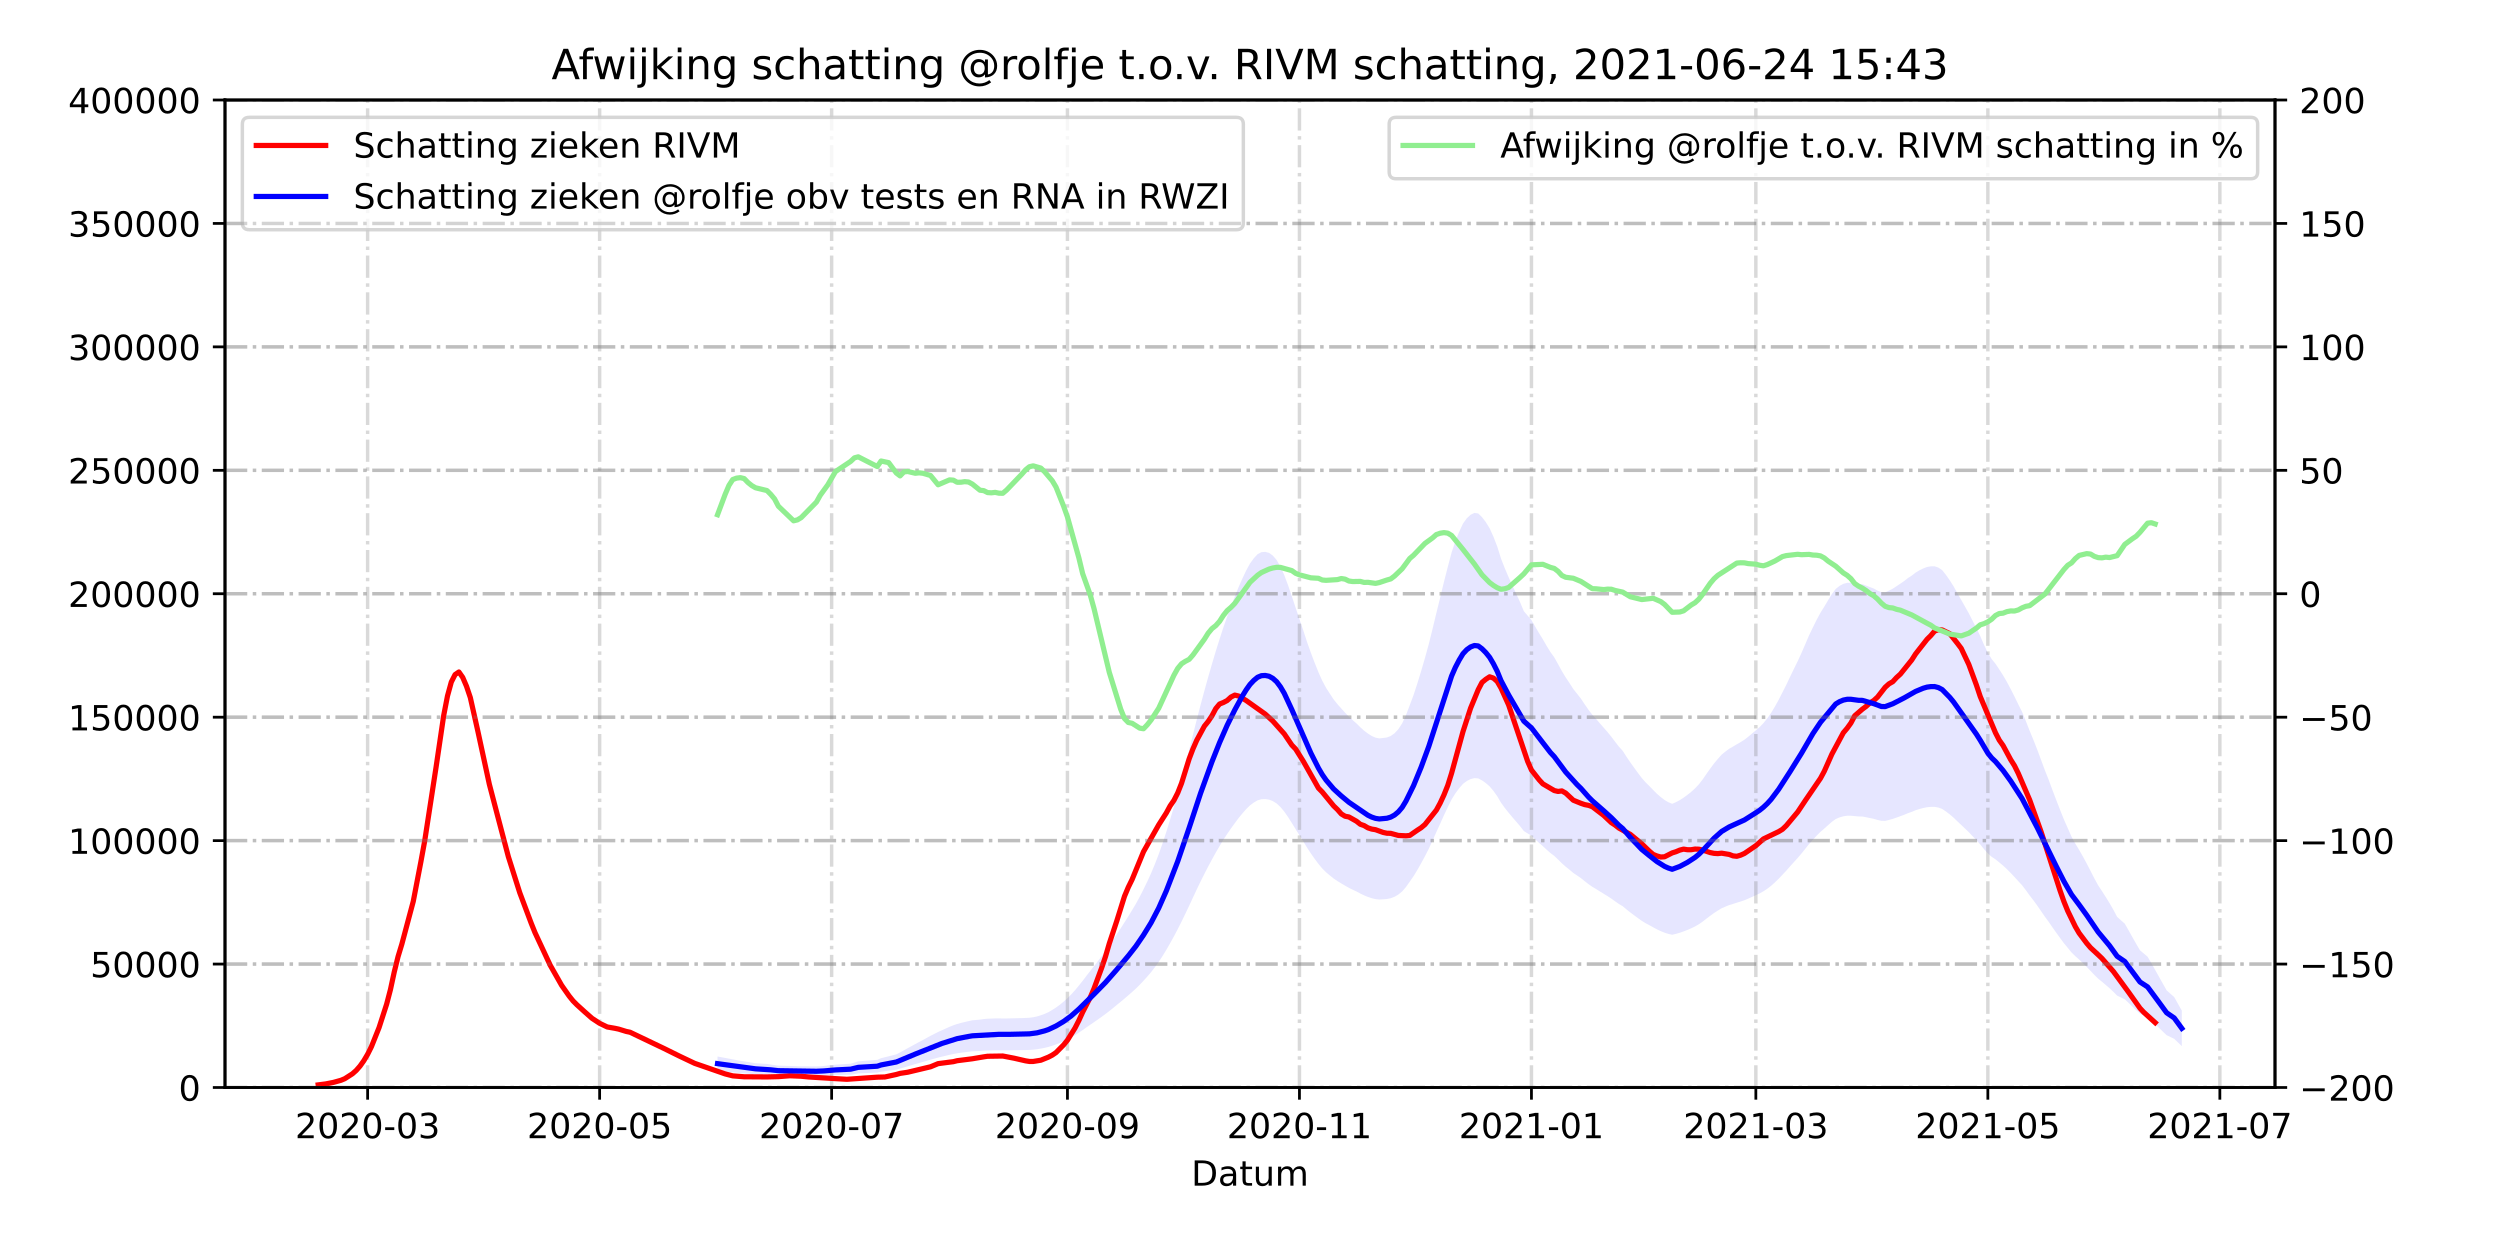 <?xml version="1.0" encoding="utf-8" standalone="no"?>
<!DOCTYPE svg PUBLIC "-//W3C//DTD SVG 1.1//EN"
  "http://www.w3.org/Graphics/SVG/1.1/DTD/svg11.dtd">
<!-- Created with matplotlib (https://matplotlib.org/) -->
<svg height="360pt" version="1.1" viewBox="0 0 720 360" width="720pt" xmlns="http://www.w3.org/2000/svg" xmlns:xlink="http://www.w3.org/1999/xlink">
 <defs>
  <style type="text/css">*{stroke-linecap:butt;stroke-linejoin:round;}</style>
 </defs>
 <g id="figure_1">
  <g id="patch_1">
   <path d="M 0 360 
L 720 360 
L 720 0 
L 0 0 
z
" style="fill:#ffffff;"/>
  </g>
  <g id="axes_1">
   <g id="patch_2">
    <path d="M 64.8 313.2 
L 655.2 313.2 
L 655.2 28.8 
L 64.8 28.8 
z
" style="fill:#ffffff;"/>
   </g>
   <g id="PolyCollection_1">
    <path clip-path="url(#pb010309b1b)" d="M 206.649 308.392 
L 206.649 308.392 
L 207.745 308.502 
L 208.84 308.613 
L 209.935 308.723 
L 211.031 308.834 
L 212.126 308.944 
L 213.222 309.055 
L 214.317 309.149 
L 215.412 309.24 
L 216.508 309.338 
L 217.603 309.438 
L 220.889 309.542 
L 221.984 309.637 
L 223.08 309.728 
L 224.175 309.81 
L 228.557 309.876 
L 229.652 309.908 
L 230.747 309.918 
L 235.129 309.928 
L 236.224 309.912 
L 237.319 309.858 
L 238.415 309.781 
L 240.606 309.659 
L 244.987 309.507 
L 246.082 309.334 
L 247.178 309.14 
L 252.655 308.909 
L 253.75 308.654 
L 255.941 308.362 
L 258.131 308.061 
L 259.227 307.758 
L 260.322 307.431 
L 261.417 307.105 
L 262.513 306.788 
L 263.608 306.46 
L 264.704 306.145 
L 265.799 305.835 
L 266.894 305.51 
L 267.99 305.189 
L 269.085 304.886 
L 270.18 304.587 
L 271.276 304.32 
L 272.371 304.057 
L 273.466 303.792 
L 274.562 303.555 
L 275.657 303.352 
L 276.753 303.186 
L 277.848 303.043 
L 278.943 302.909 
L 280.039 302.779 
L 282.229 302.673 
L 283.325 302.586 
L 284.42 302.532 
L 285.515 302.512 
L 286.611 302.486 
L 287.706 302.48 
L 288.801 302.5 
L 289.897 302.494 
L 290.992 302.478 
L 292.088 302.463 
L 293.183 302.449 
L 294.278 302.437 
L 295.374 302.413 
L 296.469 302.384 
L 297.564 302.305 
L 298.66 302.18 
L 299.755 301.998 
L 300.85 301.784 
L 301.946 301.52 
L 303.041 301.172 
L 304.137 300.798 
L 305.232 300.369 
L 306.327 299.881 
L 307.423 299.356 
L 308.518 298.758 
L 309.613 298.114 
L 310.709 297.394 
L 311.804 296.661 
L 312.899 295.881 
L 313.995 295.122 
L 315.09 294.375 
L 316.186 293.615 
L 317.281 292.837 
L 318.376 292.03 
L 319.472 291.189 
L 320.567 290.313 
L 321.662 289.404 
L 322.758 288.518 
L 323.853 287.596 
L 324.948 286.662 
L 326.044 285.695 
L 327.139 284.709 
L 328.235 283.629 
L 329.33 282.464 
L 330.425 281.255 
L 331.521 279.967 
L 332.616 278.546 
L 333.711 277.021 
L 334.807 275.349 
L 335.902 273.557 
L 336.997 271.639 
L 338.093 269.67 
L 339.188 267.596 
L 340.283 265.424 
L 341.379 263.161 
L 342.474 260.86 
L 343.57 258.505 
L 344.665 256.157 
L 345.76 253.887 
L 346.856 251.696 
L 347.951 249.572 
L 349.046 247.528 
L 350.142 245.549 
L 351.237 243.668 
L 352.332 241.846 
L 353.428 240.174 
L 354.523 238.586 
L 355.619 237.072 
L 356.714 235.608 
L 357.809 234.271 
L 358.905 233.024 
L 360 231.943 
L 361.095 231.132 
L 362.191 230.494 
L 363.286 230.179 
L 364.381 230.134 
L 365.477 230.289 
L 366.572 230.713 
L 367.668 231.396 
L 368.763 232.423 
L 369.858 233.724 
L 370.954 235.3 
L 372.049 237.026 
L 373.144 238.807 
L 374.24 240.567 
L 375.335 242.295 
L 376.43 244.112 
L 377.526 245.781 
L 378.621 247.334 
L 379.717 248.811 
L 380.812 250.119 
L 381.907 251.222 
L 383.003 252.133 
L 384.098 253.026 
L 385.193 253.761 
L 386.289 254.422 
L 387.384 255.076 
L 388.479 255.694 
L 389.575 256.233 
L 390.67 256.746 
L 391.765 257.338 
L 392.861 257.862 
L 393.956 258.312 
L 395.052 258.684 
L 396.147 258.946 
L 397.242 259.062 
L 398.338 259 
L 399.433 258.918 
L 400.528 258.69 
L 401.624 258.274 
L 402.719 257.636 
L 403.814 256.737 
L 404.91 255.469 
L 406.005 253.924 
L 407.101 252.346 
L 408.196 250.545 
L 409.291 248.617 
L 410.387 246.602 
L 411.482 244.449 
L 412.577 242.085 
L 413.673 239.626 
L 414.768 237.236 
L 415.863 234.791 
L 416.959 232.475 
L 418.054 230.251 
L 419.15 228.492 
L 420.245 227.021 
L 421.34 225.751 
L 422.436 224.931 
L 423.531 224.383 
L 424.626 224.097 
L 425.722 224.177 
L 426.817 224.751 
L 427.912 225.523 
L 429.008 226.474 
L 430.103 227.776 
L 431.199 229.297 
L 432.294 231.178 
L 433.389 232.693 
L 434.485 234.068 
L 435.58 235.38 
L 436.675 236.642 
L 437.771 237.924 
L 438.866 239.339 
L 441.057 240.708 
L 442.152 241.745 
L 443.247 242.743 
L 444.343 243.698 
L 445.438 244.721 
L 446.534 245.679 
L 447.629 246.495 
L 448.724 247.548 
L 449.82 248.626 
L 450.915 249.599 
L 452.01 250.475 
L 453.106 251.403 
L 454.201 252.142 
L 455.296 252.89 
L 456.392 253.777 
L 457.487 254.627 
L 458.583 255.395 
L 459.678 256.039 
L 460.773 256.734 
L 461.869 257.408 
L 462.964 258.078 
L 464.059 258.799 
L 465.155 259.585 
L 466.25 260.347 
L 467.345 260.992 
L 468.441 261.922 
L 469.536 262.787 
L 470.632 263.607 
L 471.727 264.417 
L 472.822 265.2 
L 473.918 265.874 
L 475.013 266.454 
L 476.108 267.059 
L 477.204 267.657 
L 478.299 268.165 
L 479.394 268.616 
L 480.49 268.959 
L 481.585 269.207 
L 482.681 268.949 
L 483.776 268.637 
L 484.871 268.252 
L 485.967 267.822 
L 487.062 267.353 
L 488.157 266.822 
L 489.253 266.196 
L 490.348 265.444 
L 491.443 264.581 
L 492.539 263.752 
L 493.634 262.954 
L 494.729 262.248 
L 495.825 261.584 
L 496.92 261.104 
L 498.016 260.663 
L 499.111 260.33 
L 500.206 259.973 
L 501.302 259.639 
L 502.397 259.267 
L 503.492 258.804 
L 504.588 258.31 
L 505.683 257.813 
L 506.778 257.306 
L 507.874 256.69 
L 508.969 255.965 
L 510.065 255.12 
L 511.16 254.144 
L 512.255 253.08 
L 513.351 251.92 
L 514.446 250.763 
L 515.541 249.514 
L 516.637 248.294 
L 517.732 247.094 
L 518.827 245.815 
L 519.923 244.453 
L 521.018 243.074 
L 522.114 241.853 
L 523.209 240.656 
L 524.304 239.569 
L 525.4 238.623 
L 526.495 237.636 
L 527.59 236.672 
L 528.686 235.884 
L 529.781 235.414 
L 530.876 235.096 
L 531.972 234.938 
L 533.067 234.934 
L 534.163 235.035 
L 535.258 235.142 
L 536.353 235.156 
L 537.449 235.367 
L 538.544 235.598 
L 539.639 235.82 
L 540.735 236.144 
L 541.83 236.39 
L 542.925 236.411 
L 544.021 236.148 
L 545.116 235.843 
L 546.212 235.46 
L 547.307 235.061 
L 548.402 234.657 
L 549.498 234.194 
L 550.593 233.812 
L 551.688 233.35 
L 552.784 233 
L 553.879 232.71 
L 554.974 232.483 
L 556.07 232.38 
L 557.165 232.372 
L 558.26 232.577 
L 559.356 232.98 
L 560.451 233.722 
L 561.547 234.557 
L 562.642 235.492 
L 563.737 236.555 
L 564.833 237.588 
L 565.928 238.63 
L 567.023 239.672 
L 568.119 240.83 
L 569.214 241.977 
L 570.309 243.191 
L 571.405 244.564 
L 572.5 245.79 
L 573.596 246.752 
L 574.691 247.481 
L 575.786 248.368 
L 576.882 249.286 
L 577.977 250.297 
L 579.072 251.405 
L 580.168 252.565 
L 581.263 253.776 
L 582.358 254.951 
L 583.454 256.386 
L 584.549 257.902 
L 585.645 259.32 
L 586.74 260.823 
L 587.835 262.412 
L 588.931 264.016 
L 590.026 265.499 
L 591.121 267.097 
L 592.217 268.637 
L 593.312 270.162 
L 594.407 271.635 
L 595.503 272.967 
L 596.598 274.308 
L 597.694 275.381 
L 598.789 276.356 
L 599.884 277.385 
L 600.98 278.474 
L 602.075 279.617 
L 603.17 280.77 
L 604.266 281.848 
L 605.361 282.74 
L 606.456 283.661 
L 607.552 284.613 
L 608.647 285.636 
L 609.742 286.749 
L 611.933 287.795 
L 613.029 288.829 
L 614.124 289.882 
L 615.219 290.918 
L 616.315 291.925 
L 618.505 292.922 
L 619.601 293.924 
L 620.696 294.977 
L 621.791 296.028 
L 622.887 297.079 
L 623.982 298.13 
L 626.173 299.18 
L 627.268 300.231 
L 628.364 301.282 
L 628.364 301.282 
L 628.364 291.066 
L 627.268 289.115 
L 626.173 287.163 
L 623.982 285.212 
L 622.887 283.261 
L 621.791 281.309 
L 620.696 279.358 
L 619.601 277.402 
L 618.505 275.54 
L 616.315 273.69 
L 615.219 271.819 
L 614.124 269.895 
L 613.029 267.939 
L 611.933 266.018 
L 609.742 264.076 
L 608.647 262.01 
L 607.552 260.111 
L 606.456 258.342 
L 605.361 256.632 
L 604.266 254.974 
L 603.17 252.974 
L 602.075 250.832 
L 600.98 248.708 
L 599.884 246.686 
L 598.789 244.776 
L 597.694 242.965 
L 596.598 240.972 
L 595.503 238.481 
L 594.407 236.007 
L 593.312 233.272 
L 592.217 230.441 
L 591.121 227.581 
L 590.026 224.613 
L 588.931 221.858 
L 587.835 218.88 
L 586.74 215.928 
L 585.645 213.138 
L 584.549 210.504 
L 583.454 207.688 
L 582.358 205.023 
L 581.263 202.842 
L 580.168 200.593 
L 579.072 198.437 
L 577.977 196.38 
L 576.882 194.502 
L 575.786 192.798 
L 574.691 191.151 
L 573.596 189.797 
L 572.5 188.009 
L 571.405 185.734 
L 570.309 183.183 
L 569.214 180.929 
L 568.119 178.798 
L 567.023 176.647 
L 565.928 174.713 
L 564.833 172.778 
L 563.737 170.859 
L 562.642 168.885 
L 561.547 167.149 
L 560.451 165.598 
L 559.356 164.219 
L 558.26 163.471 
L 557.165 163.091 
L 556.07 163.105 
L 554.974 163.297 
L 553.879 163.719 
L 552.784 164.257 
L 551.688 164.907 
L 550.593 165.765 
L 549.498 166.474 
L 548.402 167.335 
L 547.307 168.086 
L 546.212 168.825 
L 545.116 169.537 
L 544.021 170.104 
L 542.925 170.592 
L 541.83 170.554 
L 540.735 170.097 
L 539.639 169.494 
L 538.544 169.082 
L 537.449 168.653 
L 536.353 168.262 
L 535.258 168.235 
L 534.163 168.036 
L 533.067 167.849 
L 531.972 167.856 
L 530.876 168.149 
L 529.781 168.741 
L 528.686 169.612 
L 527.59 171.076 
L 526.495 172.867 
L 525.4 174.701 
L 524.304 176.458 
L 523.209 178.476 
L 522.114 180.698 
L 521.018 182.966 
L 519.923 185.527 
L 518.827 188.057 
L 517.732 190.432 
L 516.637 192.661 
L 515.541 194.926 
L 514.446 197.245 
L 513.351 199.394 
L 512.255 201.549 
L 511.16 203.525 
L 510.065 205.338 
L 508.969 206.906 
L 507.874 208.253 
L 506.778 209.398 
L 505.683 210.338 
L 504.588 211.262 
L 503.492 212.179 
L 502.397 213.039 
L 501.302 213.729 
L 500.206 214.35 
L 499.111 215.013 
L 498.016 215.631 
L 496.92 216.45 
L 495.825 217.341 
L 494.729 218.576 
L 493.634 219.886 
L 492.539 221.368 
L 491.443 222.907 
L 490.348 224.51 
L 489.253 225.907 
L 488.157 227.069 
L 487.062 228.055 
L 485.967 228.927 
L 484.871 229.726 
L 483.776 230.439 
L 482.681 231.02 
L 481.585 231.499 
L 480.49 231.039 
L 479.394 230.401 
L 478.299 229.563 
L 477.204 228.619 
L 476.108 227.51 
L 475.013 226.386 
L 473.918 225.309 
L 472.822 224.057 
L 471.727 222.604 
L 470.632 221.098 
L 469.536 219.576 
L 468.441 217.97 
L 467.345 216.242 
L 466.25 215.044 
L 465.155 213.63 
L 464.059 212.169 
L 462.964 210.831 
L 461.869 209.586 
L 460.773 208.335 
L 459.678 207.044 
L 458.583 205.848 
L 457.487 204.422 
L 456.392 202.843 
L 455.296 201.195 
L 454.201 199.807 
L 453.106 198.433 
L 452.01 196.711 
L 450.915 195.084 
L 449.82 193.278 
L 448.724 191.275 
L 447.629 189.319 
L 446.534 187.803 
L 445.438 186.026 
L 444.343 184.124 
L 443.247 182.35 
L 442.152 180.497 
L 441.057 178.571 
L 438.866 176.03 
L 437.771 173.402 
L 436.675 171.021 
L 435.58 168.677 
L 434.485 166.241 
L 433.389 163.687 
L 432.294 160.874 
L 431.199 157.38 
L 430.103 154.556 
L 429.008 152.138 
L 427.912 150.371 
L 426.817 148.938 
L 425.722 147.872 
L 424.626 147.723 
L 423.531 148.255 
L 422.436 149.271 
L 421.34 150.795 
L 420.245 153.153 
L 419.15 155.885 
L 418.054 159.151 
L 416.959 163.281 
L 415.863 167.583 
L 414.768 172.124 
L 413.673 176.562 
L 412.577 181.13 
L 411.482 185.52 
L 410.387 189.518 
L 409.291 193.261 
L 408.196 196.84 
L 407.101 200.185 
L 406.005 203.117 
L 404.91 205.984 
L 403.814 208.34 
L 402.719 210.009 
L 401.624 211.194 
L 400.528 211.968 
L 399.433 212.39 
L 398.338 212.542 
L 397.242 212.657 
L 396.147 212.442 
L 395.052 211.957 
L 393.956 211.264 
L 392.861 210.43 
L 391.765 209.456 
L 390.67 208.356 
L 389.575 207.403 
L 388.479 206.403 
L 387.384 205.255 
L 386.289 204.041 
L 385.193 202.814 
L 384.098 201.448 
L 383.003 199.789 
L 381.907 198.097 
L 380.812 196.05 
L 379.717 193.621 
L 378.621 190.877 
L 377.526 187.993 
L 376.43 184.894 
L 375.335 181.52 
L 374.24 178.31 
L 373.144 175.042 
L 372.049 171.734 
L 370.954 168.529 
L 369.858 165.602 
L 368.763 163.185 
L 367.668 161.279 
L 366.572 160.009 
L 365.477 159.223 
L 364.381 158.935 
L 363.286 159.019 
L 362.191 159.603 
L 361.095 160.787 
L 360 162.295 
L 358.905 164.302 
L 357.809 166.617 
L 356.714 169.101 
L 355.619 171.819 
L 354.523 174.632 
L 353.428 177.58 
L 352.332 180.686 
L 351.237 184.068 
L 350.142 187.562 
L 349.046 191.237 
L 347.951 195.033 
L 346.856 198.978 
L 345.76 203.047 
L 344.665 207.263 
L 343.57 211.623 
L 342.474 215.998 
L 341.379 220.27 
L 340.283 224.472 
L 339.188 228.507 
L 338.093 232.359 
L 336.997 236.016 
L 335.902 239.578 
L 334.807 242.905 
L 333.711 246.011 
L 332.616 248.842 
L 331.521 251.482 
L 330.425 253.873 
L 329.33 256.12 
L 328.235 258.282 
L 327.139 260.288 
L 326.044 262.12 
L 324.948 263.916 
L 323.853 265.649 
L 322.758 267.362 
L 321.662 269.008 
L 320.567 270.695 
L 319.472 272.322 
L 318.376 273.885 
L 317.281 275.383 
L 316.186 276.827 
L 315.09 278.24 
L 313.995 279.626 
L 312.899 281.037 
L 311.804 282.486 
L 310.709 283.846 
L 309.613 285.184 
L 308.518 286.379 
L 307.423 287.49 
L 306.327 288.465 
L 305.232 289.371 
L 304.137 290.168 
L 303.041 290.863 
L 301.946 291.508 
L 300.85 291.998 
L 299.755 292.396 
L 298.66 292.735 
L 297.564 292.966 
L 296.469 293.113 
L 295.374 293.168 
L 294.278 293.212 
L 293.183 293.234 
L 292.088 293.26 
L 290.992 293.288 
L 289.897 293.317 
L 288.801 293.328 
L 287.706 293.291 
L 286.611 293.302 
L 285.515 293.35 
L 284.42 293.387 
L 283.325 293.488 
L 282.229 293.65 
L 280.039 293.847 
L 278.943 294.088 
L 277.848 294.337 
L 276.753 294.602 
L 275.657 294.912 
L 274.562 295.289 
L 273.466 295.728 
L 272.371 296.221 
L 271.276 296.708 
L 270.18 297.205 
L 269.085 297.76 
L 267.99 298.322 
L 266.894 298.918 
L 265.799 299.522 
L 264.704 300.098 
L 263.608 300.683 
L 262.513 301.292 
L 261.417 301.881 
L 260.322 302.485 
L 259.227 303.093 
L 258.131 303.657 
L 255.941 304.215 
L 253.75 304.757 
L 252.655 305.23 
L 247.178 305.661 
L 246.082 306.02 
L 244.987 306.342 
L 240.606 306.624 
L 238.415 306.851 
L 237.319 306.993 
L 236.224 307.095 
L 235.129 307.123 
L 230.747 307.104 
L 229.652 307.086 
L 228.557 307.027 
L 224.175 306.904 
L 223.08 306.753 
L 221.984 306.584 
L 220.889 306.406 
L 217.603 306.214 
L 216.508 306.027 
L 215.412 305.846 
L 214.317 305.677 
L 213.222 305.502 
L 212.126 305.297 
L 211.031 305.092 
L 209.935 304.886 
L 208.84 304.681 
L 207.745 304.476 
L 206.649 304.271 
z
" style="fill:#0000ff;fill-opacity:0.1;"/>
   </g>
   <g id="matplotlib.axis_1">
    <g id="xtick_1">
     <g id="line2d_1">
      <path clip-path="url(#pb010309b1b)" d="M 105.876 313.2 
L 105.876 28.8 
" style="fill:none;stroke:#808080;stroke-dasharray:6.4,1.6,1,1.6;stroke-dashoffset:0;stroke-opacity:0.3;"/>
     </g>
     <g id="line2d_2">
      <defs>
       <path d="M 0 0 
L 0 3.5 
" id="m50c0504521" style="stroke:#000000;stroke-width:0.8;"/>
      </defs>
      <g>
       <use style="stroke:#000000;stroke-width:0.8;" x="105.876" xlink:href="#m50c0504521" y="313.2"/>
      </g>
     </g>
     <g id="text_1">
      <!-- 2020-03 -->
      <g transform="translate(84.985 327.798)scale(0.1 -0.1)">
       <defs>
        <path d="M 19.188 8.297 
L 53.609 8.297 
L 53.609 0 
L 7.328 0 
L 7.328 8.297 
Q 12.938 14.109 22.625 23.891 
Q 32.328 33.688 34.812 36.531 
Q 39.547 41.844 41.422 45.531 
Q 43.312 49.219 43.312 52.781 
Q 43.312 58.594 39.234 62.25 
Q 35.156 65.922 28.609 65.922 
Q 23.969 65.922 18.812 64.312 
Q 13.672 62.703 7.812 59.422 
L 7.812 69.391 
Q 13.766 71.781 18.938 73 
Q 24.125 74.219 28.422 74.219 
Q 39.75 74.219 46.484 68.547 
Q 53.219 62.891 53.219 53.422 
Q 53.219 48.922 51.531 44.891 
Q 49.859 40.875 45.406 35.406 
Q 44.188 33.984 37.641 27.219 
Q 31.109 20.453 19.188 8.297 
z
" id="DejaVuSans-50"/>
        <path d="M 31.781 66.406 
Q 24.172 66.406 20.328 58.906 
Q 16.5 51.422 16.5 36.375 
Q 16.5 21.391 20.328 13.891 
Q 24.172 6.391 31.781 6.391 
Q 39.453 6.391 43.281 13.891 
Q 47.125 21.391 47.125 36.375 
Q 47.125 51.422 43.281 58.906 
Q 39.453 66.406 31.781 66.406 
z
M 31.781 74.219 
Q 44.047 74.219 50.516 64.516 
Q 56.984 54.828 56.984 36.375 
Q 56.984 17.969 50.516 8.266 
Q 44.047 -1.422 31.781 -1.422 
Q 19.531 -1.422 13.062 8.266 
Q 6.594 17.969 6.594 36.375 
Q 6.594 54.828 13.062 64.516 
Q 19.531 74.219 31.781 74.219 
z
" id="DejaVuSans-48"/>
        <path d="M 4.891 31.391 
L 31.203 31.391 
L 31.203 23.391 
L 4.891 23.391 
z
" id="DejaVuSans-45"/>
        <path d="M 40.578 39.312 
Q 47.656 37.797 51.625 33 
Q 55.609 28.219 55.609 21.188 
Q 55.609 10.406 48.188 4.484 
Q 40.766 -1.422 27.094 -1.422 
Q 22.516 -1.422 17.656 -0.516 
Q 12.797 0.391 7.625 2.203 
L 7.625 11.719 
Q 11.719 9.328 16.594 8.109 
Q 21.484 6.891 26.812 6.891 
Q 36.078 6.891 40.938 10.547 
Q 45.797 14.203 45.797 21.188 
Q 45.797 27.641 41.281 31.266 
Q 36.766 34.906 28.719 34.906 
L 20.219 34.906 
L 20.219 43.016 
L 29.109 43.016 
Q 36.375 43.016 40.234 45.922 
Q 44.094 48.828 44.094 54.297 
Q 44.094 59.906 40.109 62.906 
Q 36.141 65.922 28.719 65.922 
Q 24.656 65.922 20.016 65.031 
Q 15.375 64.156 9.812 62.312 
L 9.812 71.094 
Q 15.438 72.656 20.344 73.438 
Q 25.25 74.219 29.594 74.219 
Q 40.828 74.219 47.359 69.109 
Q 53.906 64.016 53.906 55.328 
Q 53.906 49.266 50.438 45.094 
Q 46.969 40.922 40.578 39.312 
z
" id="DejaVuSans-51"/>
       </defs>
       <use xlink:href="#DejaVuSans-50"/>
       <use x="63.623" xlink:href="#DejaVuSans-48"/>
       <use x="127.246" xlink:href="#DejaVuSans-50"/>
       <use x="190.869" xlink:href="#DejaVuSans-48"/>
       <use x="254.492" xlink:href="#DejaVuSans-45"/>
       <use x="290.576" xlink:href="#DejaVuSans-48"/>
       <use x="354.199" xlink:href="#DejaVuSans-51"/>
      </g>
     </g>
    </g>
    <g id="xtick_2">
     <g id="line2d_3">
      <path clip-path="url(#pb010309b1b)" d="M 172.693 313.2 
L 172.693 28.8 
" style="fill:none;stroke:#808080;stroke-dasharray:6.4,1.6,1,1.6;stroke-dashoffset:0;stroke-opacity:0.3;"/>
     </g>
     <g id="line2d_4">
      <g>
       <use style="stroke:#000000;stroke-width:0.8;" x="172.693" xlink:href="#m50c0504521" y="313.2"/>
      </g>
     </g>
     <g id="text_2">
      <!-- 2020-05 -->
      <g transform="translate(151.802 327.798)scale(0.1 -0.1)">
       <defs>
        <path d="M 10.797 72.906 
L 49.516 72.906 
L 49.516 64.594 
L 19.828 64.594 
L 19.828 46.734 
Q 21.969 47.469 24.109 47.828 
Q 26.266 48.188 28.422 48.188 
Q 40.625 48.188 47.75 41.5 
Q 54.891 34.812 54.891 23.391 
Q 54.891 11.625 47.562 5.094 
Q 40.234 -1.422 26.906 -1.422 
Q 22.312 -1.422 17.547 -0.641 
Q 12.797 0.141 7.719 1.703 
L 7.719 11.625 
Q 12.109 9.234 16.797 8.062 
Q 21.484 6.891 26.703 6.891 
Q 35.156 6.891 40.078 11.328 
Q 45.016 15.766 45.016 23.391 
Q 45.016 31 40.078 35.438 
Q 35.156 39.891 26.703 39.891 
Q 22.75 39.891 18.812 39.016 
Q 14.891 38.141 10.797 36.281 
z
" id="DejaVuSans-53"/>
       </defs>
       <use xlink:href="#DejaVuSans-50"/>
       <use x="63.623" xlink:href="#DejaVuSans-48"/>
       <use x="127.246" xlink:href="#DejaVuSans-50"/>
       <use x="190.869" xlink:href="#DejaVuSans-48"/>
       <use x="254.492" xlink:href="#DejaVuSans-45"/>
       <use x="290.576" xlink:href="#DejaVuSans-48"/>
       <use x="354.199" xlink:href="#DejaVuSans-53"/>
      </g>
     </g>
    </g>
    <g id="xtick_3">
     <g id="line2d_5">
      <path clip-path="url(#pb010309b1b)" d="M 239.51 313.2 
L 239.51 28.8 
" style="fill:none;stroke:#808080;stroke-dasharray:6.4,1.6,1,1.6;stroke-dashoffset:0;stroke-opacity:0.3;"/>
     </g>
     <g id="line2d_6">
      <g>
       <use style="stroke:#000000;stroke-width:0.8;" x="239.51" xlink:href="#m50c0504521" y="313.2"/>
      </g>
     </g>
     <g id="text_3">
      <!-- 2020-07 -->
      <g transform="translate(218.619 327.798)scale(0.1 -0.1)">
       <defs>
        <path d="M 8.203 72.906 
L 55.078 72.906 
L 55.078 68.703 
L 28.609 0 
L 18.312 0 
L 43.219 64.594 
L 8.203 64.594 
z
" id="DejaVuSans-55"/>
       </defs>
       <use xlink:href="#DejaVuSans-50"/>
       <use x="63.623" xlink:href="#DejaVuSans-48"/>
       <use x="127.246" xlink:href="#DejaVuSans-50"/>
       <use x="190.869" xlink:href="#DejaVuSans-48"/>
       <use x="254.492" xlink:href="#DejaVuSans-45"/>
       <use x="290.576" xlink:href="#DejaVuSans-48"/>
       <use x="354.199" xlink:href="#DejaVuSans-55"/>
      </g>
     </g>
    </g>
    <g id="xtick_4">
     <g id="line2d_7">
      <path clip-path="url(#pb010309b1b)" d="M 307.423 313.2 
L 307.423 28.8 
" style="fill:none;stroke:#808080;stroke-dasharray:6.4,1.6,1,1.6;stroke-dashoffset:0;stroke-opacity:0.3;"/>
     </g>
     <g id="line2d_8">
      <g>
       <use style="stroke:#000000;stroke-width:0.8;" x="307.423" xlink:href="#m50c0504521" y="313.2"/>
      </g>
     </g>
     <g id="text_4">
      <!-- 2020-09 -->
      <g transform="translate(286.531 327.798)scale(0.1 -0.1)">
       <defs>
        <path d="M 10.984 1.516 
L 10.984 10.5 
Q 14.703 8.734 18.5 7.812 
Q 22.312 6.891 25.984 6.891 
Q 35.75 6.891 40.891 13.453 
Q 46.047 20.016 46.781 33.406 
Q 43.953 29.203 39.594 26.953 
Q 35.25 24.703 29.984 24.703 
Q 19.047 24.703 12.672 31.312 
Q 6.297 37.938 6.297 49.422 
Q 6.297 60.641 12.938 67.422 
Q 19.578 74.219 30.609 74.219 
Q 43.266 74.219 49.922 64.516 
Q 56.594 54.828 56.594 36.375 
Q 56.594 19.141 48.406 8.859 
Q 40.234 -1.422 26.422 -1.422 
Q 22.703 -1.422 18.891 -0.688 
Q 15.094 0.047 10.984 1.516 
z
M 30.609 32.422 
Q 37.25 32.422 41.125 36.953 
Q 45.016 41.5 45.016 49.422 
Q 45.016 57.281 41.125 61.844 
Q 37.25 66.406 30.609 66.406 
Q 23.969 66.406 20.094 61.844 
Q 16.219 57.281 16.219 49.422 
Q 16.219 41.5 20.094 36.953 
Q 23.969 32.422 30.609 32.422 
z
" id="DejaVuSans-57"/>
       </defs>
       <use xlink:href="#DejaVuSans-50"/>
       <use x="63.623" xlink:href="#DejaVuSans-48"/>
       <use x="127.246" xlink:href="#DejaVuSans-50"/>
       <use x="190.869" xlink:href="#DejaVuSans-48"/>
       <use x="254.492" xlink:href="#DejaVuSans-45"/>
       <use x="290.576" xlink:href="#DejaVuSans-48"/>
       <use x="354.199" xlink:href="#DejaVuSans-57"/>
      </g>
     </g>
    </g>
    <g id="xtick_5">
     <g id="line2d_9">
      <path clip-path="url(#pb010309b1b)" d="M 374.24 313.2 
L 374.24 28.8 
" style="fill:none;stroke:#808080;stroke-dasharray:6.4,1.6,1,1.6;stroke-dashoffset:0;stroke-opacity:0.3;"/>
     </g>
     <g id="line2d_10">
      <g>
       <use style="stroke:#000000;stroke-width:0.8;" x="374.24" xlink:href="#m50c0504521" y="313.2"/>
      </g>
     </g>
     <g id="text_5">
      <!-- 2020-11 -->
      <g transform="translate(353.348 327.798)scale(0.1 -0.1)">
       <defs>
        <path d="M 12.406 8.297 
L 28.516 8.297 
L 28.516 63.922 
L 10.984 60.406 
L 10.984 69.391 
L 28.422 72.906 
L 38.281 72.906 
L 38.281 8.297 
L 54.391 8.297 
L 54.391 0 
L 12.406 0 
z
" id="DejaVuSans-49"/>
       </defs>
       <use xlink:href="#DejaVuSans-50"/>
       <use x="63.623" xlink:href="#DejaVuSans-48"/>
       <use x="127.246" xlink:href="#DejaVuSans-50"/>
       <use x="190.869" xlink:href="#DejaVuSans-48"/>
       <use x="254.492" xlink:href="#DejaVuSans-45"/>
       <use x="290.576" xlink:href="#DejaVuSans-49"/>
       <use x="354.199" xlink:href="#DejaVuSans-49"/>
      </g>
     </g>
    </g>
    <g id="xtick_6">
     <g id="line2d_11">
      <path clip-path="url(#pb010309b1b)" d="M 441.057 313.2 
L 441.057 28.8 
" style="fill:none;stroke:#808080;stroke-dasharray:6.4,1.6,1,1.6;stroke-dashoffset:0;stroke-opacity:0.3;"/>
     </g>
     <g id="line2d_12">
      <g>
       <use style="stroke:#000000;stroke-width:0.8;" x="441.057" xlink:href="#m50c0504521" y="313.2"/>
      </g>
     </g>
     <g id="text_6">
      <!-- 2021-01 -->
      <g transform="translate(420.165 327.798)scale(0.1 -0.1)">
       <use xlink:href="#DejaVuSans-50"/>
       <use x="63.623" xlink:href="#DejaVuSans-48"/>
       <use x="127.246" xlink:href="#DejaVuSans-50"/>
       <use x="190.869" xlink:href="#DejaVuSans-49"/>
       <use x="254.492" xlink:href="#DejaVuSans-45"/>
       <use x="290.576" xlink:href="#DejaVuSans-48"/>
       <use x="354.199" xlink:href="#DejaVuSans-49"/>
      </g>
     </g>
    </g>
    <g id="xtick_7">
     <g id="line2d_13">
      <path clip-path="url(#pb010309b1b)" d="M 505.683 313.2 
L 505.683 28.8 
" style="fill:none;stroke:#808080;stroke-dasharray:6.4,1.6,1,1.6;stroke-dashoffset:0;stroke-opacity:0.3;"/>
     </g>
     <g id="line2d_14">
      <g>
       <use style="stroke:#000000;stroke-width:0.8;" x="505.683" xlink:href="#m50c0504521" y="313.2"/>
      </g>
     </g>
     <g id="text_7">
      <!-- 2021-03 -->
      <g transform="translate(484.792 327.798)scale(0.1 -0.1)">
       <use xlink:href="#DejaVuSans-50"/>
       <use x="63.623" xlink:href="#DejaVuSans-48"/>
       <use x="127.246" xlink:href="#DejaVuSans-50"/>
       <use x="190.869" xlink:href="#DejaVuSans-49"/>
       <use x="254.492" xlink:href="#DejaVuSans-45"/>
       <use x="290.576" xlink:href="#DejaVuSans-48"/>
       <use x="354.199" xlink:href="#DejaVuSans-51"/>
      </g>
     </g>
    </g>
    <g id="xtick_8">
     <g id="line2d_15">
      <path clip-path="url(#pb010309b1b)" d="M 572.5 313.2 
L 572.5 28.8 
" style="fill:none;stroke:#808080;stroke-dasharray:6.4,1.6,1,1.6;stroke-dashoffset:0;stroke-opacity:0.3;"/>
     </g>
     <g id="line2d_16">
      <g>
       <use style="stroke:#000000;stroke-width:0.8;" x="572.5" xlink:href="#m50c0504521" y="313.2"/>
      </g>
     </g>
     <g id="text_8">
      <!-- 2021-05 -->
      <g transform="translate(551.609 327.798)scale(0.1 -0.1)">
       <use xlink:href="#DejaVuSans-50"/>
       <use x="63.623" xlink:href="#DejaVuSans-48"/>
       <use x="127.246" xlink:href="#DejaVuSans-50"/>
       <use x="190.869" xlink:href="#DejaVuSans-49"/>
       <use x="254.492" xlink:href="#DejaVuSans-45"/>
       <use x="290.576" xlink:href="#DejaVuSans-48"/>
       <use x="354.199" xlink:href="#DejaVuSans-53"/>
      </g>
     </g>
    </g>
    <g id="xtick_9">
     <g id="line2d_17">
      <path clip-path="url(#pb010309b1b)" d="M 639.317 313.2 
L 639.317 28.8 
" style="fill:none;stroke:#808080;stroke-dasharray:6.4,1.6,1,1.6;stroke-dashoffset:0;stroke-opacity:0.3;"/>
     </g>
     <g id="line2d_18">
      <g>
       <use style="stroke:#000000;stroke-width:0.8;" x="639.317" xlink:href="#m50c0504521" y="313.2"/>
      </g>
     </g>
     <g id="text_9">
      <!-- 2021-07 -->
      <g transform="translate(618.426 327.798)scale(0.1 -0.1)">
       <use xlink:href="#DejaVuSans-50"/>
       <use x="63.623" xlink:href="#DejaVuSans-48"/>
       <use x="127.246" xlink:href="#DejaVuSans-50"/>
       <use x="190.869" xlink:href="#DejaVuSans-49"/>
       <use x="254.492" xlink:href="#DejaVuSans-45"/>
       <use x="290.576" xlink:href="#DejaVuSans-48"/>
       <use x="354.199" xlink:href="#DejaVuSans-55"/>
      </g>
     </g>
    </g>
    <g id="text_10">
     <!-- Datum -->
     <g transform="translate(343.087 341.477)scale(0.1 -0.1)">
      <defs>
       <path d="M 19.672 64.797 
L 19.672 8.109 
L 31.594 8.109 
Q 46.688 8.109 53.688 14.938 
Q 60.688 21.781 60.688 36.531 
Q 60.688 51.172 53.688 57.984 
Q 46.688 64.797 31.594 64.797 
z
M 9.812 72.906 
L 30.078 72.906 
Q 51.266 72.906 61.172 64.094 
Q 71.094 55.281 71.094 36.531 
Q 71.094 17.672 61.125 8.828 
Q 51.172 0 30.078 0 
L 9.812 0 
z
" id="DejaVuSans-68"/>
       <path d="M 34.281 27.484 
Q 23.391 27.484 19.188 25 
Q 14.984 22.516 14.984 16.5 
Q 14.984 11.719 18.141 8.906 
Q 21.297 6.109 26.703 6.109 
Q 34.188 6.109 38.703 11.406 
Q 43.219 16.703 43.219 25.484 
L 43.219 27.484 
z
M 52.203 31.203 
L 52.203 0 
L 43.219 0 
L 43.219 8.297 
Q 40.141 3.328 35.547 0.953 
Q 30.953 -1.422 24.312 -1.422 
Q 15.922 -1.422 10.953 3.297 
Q 6 8.016 6 15.922 
Q 6 25.141 12.172 29.828 
Q 18.359 34.516 30.609 34.516 
L 43.219 34.516 
L 43.219 35.406 
Q 43.219 41.609 39.141 45 
Q 35.062 48.391 27.688 48.391 
Q 23 48.391 18.547 47.266 
Q 14.109 46.141 10.016 43.891 
L 10.016 52.203 
Q 14.938 54.109 19.578 55.047 
Q 24.219 56 28.609 56 
Q 40.484 56 46.344 49.844 
Q 52.203 43.703 52.203 31.203 
z
" id="DejaVuSans-97"/>
       <path d="M 18.312 70.219 
L 18.312 54.688 
L 36.812 54.688 
L 36.812 47.703 
L 18.312 47.703 
L 18.312 18.016 
Q 18.312 11.328 20.141 9.422 
Q 21.969 7.516 27.594 7.516 
L 36.812 7.516 
L 36.812 0 
L 27.594 0 
Q 17.188 0 13.234 3.875 
Q 9.281 7.766 9.281 18.016 
L 9.281 47.703 
L 2.688 47.703 
L 2.688 54.688 
L 9.281 54.688 
L 9.281 70.219 
z
" id="DejaVuSans-116"/>
       <path d="M 8.5 21.578 
L 8.5 54.688 
L 17.484 54.688 
L 17.484 21.922 
Q 17.484 14.156 20.5 10.266 
Q 23.531 6.391 29.594 6.391 
Q 36.859 6.391 41.078 11.031 
Q 45.312 15.672 45.312 23.688 
L 45.312 54.688 
L 54.297 54.688 
L 54.297 0 
L 45.312 0 
L 45.312 8.406 
Q 42.047 3.422 37.719 1 
Q 33.406 -1.422 27.688 -1.422 
Q 18.266 -1.422 13.375 4.438 
Q 8.5 10.297 8.5 21.578 
z
M 31.109 56 
z
" id="DejaVuSans-117"/>
       <path d="M 52 44.188 
Q 55.375 50.25 60.062 53.125 
Q 64.75 56 71.094 56 
Q 79.641 56 84.281 50.016 
Q 88.922 44.047 88.922 33.016 
L 88.922 0 
L 79.891 0 
L 79.891 32.719 
Q 79.891 40.578 77.094 44.375 
Q 74.312 48.188 68.609 48.188 
Q 61.625 48.188 57.562 43.547 
Q 53.516 38.922 53.516 30.906 
L 53.516 0 
L 44.484 0 
L 44.484 32.719 
Q 44.484 40.625 41.703 44.406 
Q 38.922 48.188 33.109 48.188 
Q 26.219 48.188 22.156 43.531 
Q 18.109 38.875 18.109 30.906 
L 18.109 0 
L 9.078 0 
L 9.078 54.688 
L 18.109 54.688 
L 18.109 46.188 
Q 21.188 51.219 25.484 53.609 
Q 29.781 56 35.688 56 
Q 41.656 56 45.828 52.969 
Q 50 49.953 52 44.188 
z
" id="DejaVuSans-109"/>
      </defs>
      <use xlink:href="#DejaVuSans-68"/>
      <use x="77.002" xlink:href="#DejaVuSans-97"/>
      <use x="138.281" xlink:href="#DejaVuSans-116"/>
      <use x="177.49" xlink:href="#DejaVuSans-117"/>
      <use x="240.869" xlink:href="#DejaVuSans-109"/>
     </g>
    </g>
   </g>
   <g id="matplotlib.axis_2">
    <g id="ytick_1">
     <g id="line2d_19">
      <path clip-path="url(#pb010309b1b)" d="M 64.8 313.2 
L 655.2 313.2 
" style="fill:none;stroke:#808080;stroke-dasharray:6.4,1.6,1,1.6;stroke-dashoffset:0;stroke-opacity:0.3;"/>
     </g>
     <g id="line2d_20">
      <defs>
       <path d="M 0 0 
L -3.5 0 
" id="m8758c06396" style="stroke:#000000;stroke-width:0.8;"/>
      </defs>
      <g>
       <use style="stroke:#000000;stroke-width:0.8;" x="64.8" xlink:href="#m8758c06396" y="313.2"/>
      </g>
     </g>
     <g id="text_11">
      <!-- 0 -->
      <g transform="translate(51.438 316.999)scale(0.1 -0.1)">
       <use xlink:href="#DejaVuSans-48"/>
      </g>
     </g>
    </g>
    <g id="ytick_2">
     <g id="line2d_21">
      <path clip-path="url(#pb010309b1b)" d="M 64.8 277.65 
L 655.2 277.65 
" style="fill:none;stroke:#808080;stroke-dasharray:6.4,1.6,1,1.6;stroke-dashoffset:0;stroke-opacity:0.3;"/>
     </g>
     <g id="line2d_22">
      <g>
       <use style="stroke:#000000;stroke-width:0.8;" x="64.8" xlink:href="#m8758c06396" y="277.65"/>
      </g>
     </g>
     <g id="text_12">
      <!-- 50000 -->
      <g transform="translate(25.988 281.449)scale(0.1 -0.1)">
       <use xlink:href="#DejaVuSans-53"/>
       <use x="63.623" xlink:href="#DejaVuSans-48"/>
       <use x="127.246" xlink:href="#DejaVuSans-48"/>
       <use x="190.869" xlink:href="#DejaVuSans-48"/>
       <use x="254.492" xlink:href="#DejaVuSans-48"/>
      </g>
     </g>
    </g>
    <g id="ytick_3">
     <g id="line2d_23">
      <path clip-path="url(#pb010309b1b)" d="M 64.8 242.1 
L 655.2 242.1 
" style="fill:none;stroke:#808080;stroke-dasharray:6.4,1.6,1,1.6;stroke-dashoffset:0;stroke-opacity:0.3;"/>
     </g>
     <g id="line2d_24">
      <g>
       <use style="stroke:#000000;stroke-width:0.8;" x="64.8" xlink:href="#m8758c06396" y="242.1"/>
      </g>
     </g>
     <g id="text_13">
      <!-- 100000 -->
      <g transform="translate(19.625 245.899)scale(0.1 -0.1)">
       <use xlink:href="#DejaVuSans-49"/>
       <use x="63.623" xlink:href="#DejaVuSans-48"/>
       <use x="127.246" xlink:href="#DejaVuSans-48"/>
       <use x="190.869" xlink:href="#DejaVuSans-48"/>
       <use x="254.492" xlink:href="#DejaVuSans-48"/>
       <use x="318.115" xlink:href="#DejaVuSans-48"/>
      </g>
     </g>
    </g>
    <g id="ytick_4">
     <g id="line2d_25">
      <path clip-path="url(#pb010309b1b)" d="M 64.8 206.55 
L 655.2 206.55 
" style="fill:none;stroke:#808080;stroke-dasharray:6.4,1.6,1,1.6;stroke-dashoffset:0;stroke-opacity:0.3;"/>
     </g>
     <g id="line2d_26">
      <g>
       <use style="stroke:#000000;stroke-width:0.8;" x="64.8" xlink:href="#m8758c06396" y="206.55"/>
      </g>
     </g>
     <g id="text_14">
      <!-- 150000 -->
      <g transform="translate(19.625 210.349)scale(0.1 -0.1)">
       <use xlink:href="#DejaVuSans-49"/>
       <use x="63.623" xlink:href="#DejaVuSans-53"/>
       <use x="127.246" xlink:href="#DejaVuSans-48"/>
       <use x="190.869" xlink:href="#DejaVuSans-48"/>
       <use x="254.492" xlink:href="#DejaVuSans-48"/>
       <use x="318.115" xlink:href="#DejaVuSans-48"/>
      </g>
     </g>
    </g>
    <g id="ytick_5">
     <g id="line2d_27">
      <path clip-path="url(#pb010309b1b)" d="M 64.8 171 
L 655.2 171 
" style="fill:none;stroke:#808080;stroke-dasharray:6.4,1.6,1,1.6;stroke-dashoffset:0;stroke-opacity:0.3;"/>
     </g>
     <g id="line2d_28">
      <g>
       <use style="stroke:#000000;stroke-width:0.8;" x="64.8" xlink:href="#m8758c06396" y="171"/>
      </g>
     </g>
     <g id="text_15">
      <!-- 200000 -->
      <g transform="translate(19.625 174.799)scale(0.1 -0.1)">
       <use xlink:href="#DejaVuSans-50"/>
       <use x="63.623" xlink:href="#DejaVuSans-48"/>
       <use x="127.246" xlink:href="#DejaVuSans-48"/>
       <use x="190.869" xlink:href="#DejaVuSans-48"/>
       <use x="254.492" xlink:href="#DejaVuSans-48"/>
       <use x="318.115" xlink:href="#DejaVuSans-48"/>
      </g>
     </g>
    </g>
    <g id="ytick_6">
     <g id="line2d_29">
      <path clip-path="url(#pb010309b1b)" d="M 64.8 135.45 
L 655.2 135.45 
" style="fill:none;stroke:#808080;stroke-dasharray:6.4,1.6,1,1.6;stroke-dashoffset:0;stroke-opacity:0.3;"/>
     </g>
     <g id="line2d_30">
      <g>
       <use style="stroke:#000000;stroke-width:0.8;" x="64.8" xlink:href="#m8758c06396" y="135.45"/>
      </g>
     </g>
     <g id="text_16">
      <!-- 250000 -->
      <g transform="translate(19.625 139.249)scale(0.1 -0.1)">
       <use xlink:href="#DejaVuSans-50"/>
       <use x="63.623" xlink:href="#DejaVuSans-53"/>
       <use x="127.246" xlink:href="#DejaVuSans-48"/>
       <use x="190.869" xlink:href="#DejaVuSans-48"/>
       <use x="254.492" xlink:href="#DejaVuSans-48"/>
       <use x="318.115" xlink:href="#DejaVuSans-48"/>
      </g>
     </g>
    </g>
    <g id="ytick_7">
     <g id="line2d_31">
      <path clip-path="url(#pb010309b1b)" d="M 64.8 99.9 
L 655.2 99.9 
" style="fill:none;stroke:#808080;stroke-dasharray:6.4,1.6,1,1.6;stroke-dashoffset:0;stroke-opacity:0.3;"/>
     </g>
     <g id="line2d_32">
      <g>
       <use style="stroke:#000000;stroke-width:0.8;" x="64.8" xlink:href="#m8758c06396" y="99.9"/>
      </g>
     </g>
     <g id="text_17">
      <!-- 300000 -->
      <g transform="translate(19.625 103.699)scale(0.1 -0.1)">
       <use xlink:href="#DejaVuSans-51"/>
       <use x="63.623" xlink:href="#DejaVuSans-48"/>
       <use x="127.246" xlink:href="#DejaVuSans-48"/>
       <use x="190.869" xlink:href="#DejaVuSans-48"/>
       <use x="254.492" xlink:href="#DejaVuSans-48"/>
       <use x="318.115" xlink:href="#DejaVuSans-48"/>
      </g>
     </g>
    </g>
    <g id="ytick_8">
     <g id="line2d_33">
      <path clip-path="url(#pb010309b1b)" d="M 64.8 64.35 
L 655.2 64.35 
" style="fill:none;stroke:#808080;stroke-dasharray:6.4,1.6,1,1.6;stroke-dashoffset:0;stroke-opacity:0.3;"/>
     </g>
     <g id="line2d_34">
      <g>
       <use style="stroke:#000000;stroke-width:0.8;" x="64.8" xlink:href="#m8758c06396" y="64.35"/>
      </g>
     </g>
     <g id="text_18">
      <!-- 350000 -->
      <g transform="translate(19.625 68.149)scale(0.1 -0.1)">
       <use xlink:href="#DejaVuSans-51"/>
       <use x="63.623" xlink:href="#DejaVuSans-53"/>
       <use x="127.246" xlink:href="#DejaVuSans-48"/>
       <use x="190.869" xlink:href="#DejaVuSans-48"/>
       <use x="254.492" xlink:href="#DejaVuSans-48"/>
       <use x="318.115" xlink:href="#DejaVuSans-48"/>
      </g>
     </g>
    </g>
    <g id="ytick_9">
     <g id="line2d_35">
      <path clip-path="url(#pb010309b1b)" d="M 64.8 28.8 
L 655.2 28.8 
" style="fill:none;stroke:#808080;stroke-dasharray:6.4,1.6,1,1.6;stroke-dashoffset:0;stroke-opacity:0.3;"/>
     </g>
     <g id="line2d_36">
      <g>
       <use style="stroke:#000000;stroke-width:0.8;" x="64.8" xlink:href="#m8758c06396" y="28.8"/>
      </g>
     </g>
     <g id="text_19">
      <!-- 400000 -->
      <g transform="translate(19.625 32.599)scale(0.1 -0.1)">
       <defs>
        <path d="M 37.797 64.312 
L 12.891 25.391 
L 37.797 25.391 
z
M 35.203 72.906 
L 47.609 72.906 
L 47.609 25.391 
L 58.016 25.391 
L 58.016 17.188 
L 47.609 17.188 
L 47.609 0 
L 37.797 0 
L 37.797 17.188 
L 4.891 17.188 
L 4.891 26.703 
z
" id="DejaVuSans-52"/>
       </defs>
       <use xlink:href="#DejaVuSans-52"/>
       <use x="63.623" xlink:href="#DejaVuSans-48"/>
       <use x="127.246" xlink:href="#DejaVuSans-48"/>
       <use x="190.869" xlink:href="#DejaVuSans-48"/>
       <use x="254.492" xlink:href="#DejaVuSans-48"/>
       <use x="318.115" xlink:href="#DejaVuSans-48"/>
      </g>
     </g>
    </g>
   </g>
   <g id="line2d_37">
    <path clip-path="url(#pb010309b1b)" d="M 91.636 312.446 
L 93.827 312.165 
L 96.018 311.731 
L 98.209 311.12 
L 99.304 310.657 
L 101.495 309.253 
L 102.59 308.285 
L 103.685 307.033 
L 104.781 305.485 
L 105.876 303.634 
L 106.971 301.44 
L 109.162 295.967 
L 111.353 289.196 
L 112.448 285 
L 113.544 279.931 
L 114.639 275.503 
L 115.734 271.893 
L 119.02 259.591 
L 121.211 248.203 
L 122.306 242.232 
L 125.593 220.907 
L 127.783 206.071 
L 128.879 200.429 
L 129.974 196.432 
L 131.069 194.269 
L 132.165 193.531 
L 133.26 195.088 
L 134.355 197.647 
L 135.451 200.9 
L 137.642 210.67 
L 140.928 225.86 
L 143.118 234.241 
L 146.404 246.721 
L 149.691 257.105 
L 152.977 265.862 
L 154.072 268.584 
L 158.453 277.974 
L 161.74 283.762 
L 163.93 286.88 
L 165.026 288.244 
L 166.121 289.351 
L 168.312 291.341 
L 170.502 293.274 
L 172.693 294.715 
L 174.884 295.768 
L 177.075 296.15 
L 178.17 296.384 
L 180.361 297.057 
L 181.456 297.286 
L 191.314 302 
L 195.696 304.167 
L 200.077 306.249 
L 208.84 309.285 
L 211.031 309.848 
L 214.317 310.113 
L 217.603 310.133 
L 220.889 310.158 
L 224.175 310.074 
L 227.461 309.821 
L 230.747 309.957 
L 232.938 310.172 
L 240.606 310.645 
L 243.892 310.837 
L 252.655 310.229 
L 254.845 310.17 
L 258.131 309.45 
L 259.227 309.137 
L 261.417 308.805 
L 267.99 307.238 
L 270.18 306.327 
L 274.562 305.762 
L 275.657 305.485 
L 280.039 304.926 
L 283.325 304.369 
L 284.42 304.205 
L 288.801 304.135 
L 292.088 304.77 
L 295.374 305.525 
L 296.469 305.699 
L 297.564 305.699 
L 299.755 305.344 
L 301.946 304.455 
L 303.041 303.884 
L 304.137 303.137 
L 306.327 300.918 
L 307.423 299.575 
L 309.613 296.057 
L 310.709 293.907 
L 311.804 291.499 
L 313.995 287.245 
L 315.09 284.675 
L 317.281 278.735 
L 318.376 275.517 
L 319.472 271.747 
L 321.662 265.141 
L 323.853 258.13 
L 324.948 255.522 
L 326.044 253.29 
L 328.235 247.959 
L 329.33 245.284 
L 333.711 237.551 
L 335.902 234.122 
L 336.997 232.092 
L 338.093 230.501 
L 339.188 228.352 
L 340.283 225.581 
L 342.474 218.556 
L 343.57 215.674 
L 344.665 213.187 
L 346.856 209.14 
L 347.951 207.787 
L 349.046 206.138 
L 350.142 204.078 
L 351.237 202.758 
L 352.332 202.325 
L 353.428 201.746 
L 354.523 200.747 
L 355.619 200.19 
L 356.714 200.453 
L 358.905 201.751 
L 364.381 205.648 
L 366.572 207.663 
L 369.858 211.346 
L 372.049 214.585 
L 373.144 215.723 
L 375.335 219.222 
L 379.717 226.978 
L 380.812 228.097 
L 384.098 232.106 
L 385.193 233.156 
L 386.289 234.409 
L 387.384 235.075 
L 388.479 235.285 
L 390.67 236.518 
L 391.765 237.389 
L 392.861 237.768 
L 393.956 238.421 
L 395.052 238.776 
L 396.147 238.952 
L 398.338 239.74 
L 399.433 239.971 
L 400.528 240.004 
L 402.719 240.607 
L 404.91 240.714 
L 406.005 240.614 
L 408.196 239.097 
L 409.291 238.384 
L 410.387 237.461 
L 413.673 233.307 
L 414.768 231.29 
L 415.863 228.923 
L 416.959 226.186 
L 418.054 222.692 
L 421.34 210.704 
L 423.531 203.941 
L 425.722 198.633 
L 426.817 196.54 
L 427.912 195.637 
L 429.008 194.917 
L 430.103 195.286 
L 431.199 196.259 
L 432.294 198.164 
L 434.485 203.029 
L 439.961 219.268 
L 441.057 221.766 
L 443.247 224.564 
L 444.343 225.752 
L 447.629 227.68 
L 448.724 227.937 
L 449.82 227.783 
L 450.915 228.407 
L 453.106 230.462 
L 455.296 231.353 
L 456.392 231.727 
L 457.487 231.941 
L 458.583 232.324 
L 461.869 234.841 
L 464.059 236.91 
L 465.155 237.63 
L 466.25 238.49 
L 469.536 240.301 
L 472.822 243.012 
L 475.013 245.137 
L 476.108 246.075 
L 477.204 246.516 
L 478.299 246.822 
L 479.394 246.753 
L 481.585 245.637 
L 482.681 245.294 
L 483.776 244.831 
L 484.871 244.547 
L 485.967 244.716 
L 487.062 244.719 
L 488.157 244.533 
L 489.253 244.566 
L 490.348 244.811 
L 492.539 245.541 
L 493.634 245.764 
L 494.729 245.836 
L 495.825 245.715 
L 498.016 246.079 
L 499.111 246.493 
L 500.206 246.612 
L 501.302 246.29 
L 502.397 245.796 
L 504.588 244.303 
L 505.683 243.554 
L 507.874 241.609 
L 512.255 239.506 
L 513.351 238.839 
L 514.446 237.791 
L 517.732 233.857 
L 519.923 230.56 
L 524.304 224.147 
L 525.4 222.105 
L 527.59 217.178 
L 530.876 211.038 
L 531.972 209.745 
L 533.067 208.224 
L 534.163 206.143 
L 536.353 204.246 
L 537.449 203.437 
L 538.544 202.424 
L 539.639 201.756 
L 540.735 200.753 
L 542.925 197.935 
L 544.021 196.952 
L 545.116 196.327 
L 546.212 195.129 
L 547.307 194.144 
L 550.593 190.054 
L 551.688 188.337 
L 554.974 184.134 
L 556.07 183.042 
L 557.165 181.757 
L 558.26 181.353 
L 559.356 181.422 
L 561.547 182.506 
L 563.737 185.285 
L 564.833 186.739 
L 567.023 191.375 
L 569.214 197.318 
L 570.309 200.599 
L 574.691 211.032 
L 575.786 213.162 
L 576.882 214.713 
L 579.072 218.777 
L 580.168 220.52 
L 581.263 222.734 
L 584.549 230.394 
L 587.835 239.55 
L 591.121 249.733 
L 593.312 256.532 
L 594.407 259.647 
L 595.503 262.345 
L 597.694 266.865 
L 598.789 268.736 
L 600.98 271.653 
L 602.075 272.94 
L 604.266 274.967 
L 605.361 276.014 
L 608.647 279.775 
L 613.029 285.753 
L 616.315 290.372 
L 617.41 291.54 
L 620.696 294.524 
L 620.696 294.524 
" style="fill:none;stroke:#ff0000;stroke-linecap:square;stroke-width:1.5;"/>
   </g>
   <g id="line2d_38">
    <path clip-path="url(#pb010309b1b)" d="M 206.649 306.331 
L 217.603 307.826 
L 221.984 308.111 
L 224.175 308.357 
L 235.129 308.525 
L 237.319 308.426 
L 240.606 308.142 
L 244.987 307.925 
L 247.178 307.4 
L 252.655 307.07 
L 253.75 306.705 
L 258.131 305.859 
L 263.608 303.571 
L 271.276 300.514 
L 275.657 299.132 
L 278.943 298.498 
L 280.039 298.313 
L 287.706 297.885 
L 290.992 297.883 
L 296.469 297.749 
L 298.66 297.458 
L 300.85 296.891 
L 301.946 296.514 
L 304.137 295.483 
L 306.327 294.173 
L 308.518 292.569 
L 310.709 290.62 
L 315.09 286.308 
L 318.376 282.958 
L 321.662 279.206 
L 324.948 275.289 
L 327.139 272.498 
L 329.33 269.292 
L 331.521 265.725 
L 333.711 261.516 
L 335.902 256.568 
L 339.188 248.051 
L 342.474 238.429 
L 345.76 228.467 
L 349.046 219.382 
L 351.237 213.868 
L 353.428 208.877 
L 355.619 204.445 
L 357.809 200.444 
L 358.905 198.663 
L 360 197.119 
L 361.095 195.959 
L 362.191 195.048 
L 363.286 194.599 
L 364.381 194.535 
L 365.477 194.756 
L 366.572 195.361 
L 367.668 196.338 
L 368.763 197.804 
L 369.858 199.663 
L 372.049 204.38 
L 377.526 216.887 
L 379.717 221.216 
L 380.812 223.084 
L 381.907 224.66 
L 384.098 227.237 
L 386.289 229.232 
L 388.479 231.049 
L 393.956 234.788 
L 395.052 235.321 
L 396.147 235.694 
L 397.242 235.859 
L 399.433 235.654 
L 400.528 235.329 
L 401.624 234.734 
L 402.719 233.823 
L 403.814 232.538 
L 404.91 230.726 
L 407.101 226.266 
L 409.291 220.939 
L 411.482 214.984 
L 418.054 194.701 
L 419.15 192.189 
L 420.245 190.087 
L 421.34 188.273 
L 422.436 187.101 
L 423.531 186.319 
L 424.626 185.91 
L 425.722 186.025 
L 426.817 186.844 
L 427.912 187.947 
L 429.008 189.306 
L 430.103 191.166 
L 431.199 193.338 
L 432.294 196.026 
L 434.485 200.154 
L 438.866 207.685 
L 441.057 209.639 
L 444.343 213.911 
L 446.534 216.741 
L 447.629 217.907 
L 450.915 222.342 
L 454.201 225.974 
L 455.296 227.042 
L 457.487 229.525 
L 458.583 230.621 
L 461.869 233.497 
L 464.059 235.484 
L 466.25 237.695 
L 467.345 238.617 
L 469.536 241.181 
L 472.822 244.628 
L 475.013 246.42 
L 477.204 248.138 
L 479.394 249.509 
L 480.49 249.999 
L 481.585 250.353 
L 483.776 249.538 
L 485.967 248.374 
L 488.157 246.945 
L 489.253 246.052 
L 490.348 244.977 
L 493.634 241.42 
L 495.825 239.463 
L 498.016 238.147 
L 502.397 236.153 
L 505.683 234.075 
L 506.778 233.352 
L 507.874 232.471 
L 508.969 231.436 
L 510.065 230.229 
L 512.255 227.315 
L 515.541 222.22 
L 518.827 216.936 
L 522.114 211.276 
L 524.304 208.014 
L 528.686 202.748 
L 529.781 202.077 
L 530.876 201.622 
L 531.972 201.397 
L 533.067 201.392 
L 535.258 201.689 
L 536.353 201.709 
L 539.639 202.657 
L 541.83 203.472 
L 542.925 203.502 
L 545.116 202.69 
L 548.402 200.996 
L 551.688 199.129 
L 553.879 198.214 
L 554.974 197.89 
L 556.07 197.742 
L 557.165 197.731 
L 558.26 198.024 
L 559.356 198.599 
L 561.547 200.853 
L 562.642 202.188 
L 569.214 211.453 
L 570.309 213.187 
L 572.5 216.9 
L 573.596 218.275 
L 574.691 219.316 
L 576.882 221.894 
L 579.072 224.921 
L 582.358 229.987 
L 586.74 238.375 
L 592.217 249.539 
L 594.407 253.821 
L 596.598 257.64 
L 598.789 260.566 
L 600.98 263.591 
L 604.266 268.411 
L 607.552 272.362 
L 609.742 275.412 
L 611.933 276.907 
L 616.315 282.807 
L 618.505 284.231 
L 621.791 288.669 
L 623.982 291.671 
L 626.173 293.172 
L 628.364 296.174 
L 628.364 296.174 
" style="fill:none;stroke:#0000ff;stroke-linecap:square;stroke-width:1.5;"/>
   </g>
   <g id="patch_3">
    <path d="M 64.8 313.2 
L 64.8 28.8 
" style="fill:none;stroke:#000000;stroke-linecap:square;stroke-linejoin:miter;stroke-width:0.8;"/>
   </g>
   <g id="patch_4">
    <path d="M 655.2 313.2 
L 655.2 28.8 
" style="fill:none;stroke:#000000;stroke-linecap:square;stroke-linejoin:miter;stroke-width:0.8;"/>
   </g>
   <g id="patch_5">
    <path d="M 64.8 313.2 
L 655.2 313.2 
" style="fill:none;stroke:#000000;stroke-linecap:square;stroke-linejoin:miter;stroke-width:0.8;"/>
   </g>
   <g id="patch_6">
    <path d="M 64.8 28.8 
L 655.2 28.8 
" style="fill:none;stroke:#000000;stroke-linecap:square;stroke-linejoin:miter;stroke-width:0.8;"/>
   </g>
   <g id="legend_1">
    <g id="patch_7">
     <path d="M 71.8 66.156 
L 356.086 66.156 
Q 358.086 66.156 358.086 64.156 
L 358.086 35.8 
Q 358.086 33.8 356.086 33.8 
L 71.8 33.8 
Q 69.8 33.8 69.8 35.8 
L 69.8 64.156 
Q 69.8 66.156 71.8 66.156 
z
" style="fill:#ffffff;opacity:0.8;stroke:#cccccc;stroke-linejoin:miter;"/>
    </g>
    <g id="line2d_39">
     <path d="M 73.8 41.898 
L 93.8 41.898 
" style="fill:none;stroke:#ff0000;stroke-linecap:square;stroke-width:1.5;"/>
    </g>
    <g id="line2d_40"/>
    <g id="text_20">
     <!-- Schatting zieken RIVM -->
     <g transform="translate(101.8 45.398)scale(0.1 -0.1)">
      <defs>
       <path d="M 53.516 70.516 
L 53.516 60.891 
Q 47.906 63.578 42.922 64.891 
Q 37.938 66.219 33.297 66.219 
Q 25.25 66.219 20.875 63.094 
Q 16.5 59.969 16.5 54.203 
Q 16.5 49.359 19.406 46.891 
Q 22.312 44.438 30.422 42.922 
L 36.375 41.703 
Q 47.406 39.594 52.656 34.297 
Q 57.906 29 57.906 20.125 
Q 57.906 9.516 50.797 4.047 
Q 43.703 -1.422 29.984 -1.422 
Q 24.812 -1.422 18.969 -0.25 
Q 13.141 0.922 6.891 3.219 
L 6.891 13.375 
Q 12.891 10.016 18.656 8.297 
Q 24.422 6.594 29.984 6.594 
Q 38.422 6.594 43.016 9.906 
Q 47.609 13.234 47.609 19.391 
Q 47.609 24.75 44.312 27.781 
Q 41.016 30.812 33.5 32.328 
L 27.484 33.5 
Q 16.453 35.688 11.516 40.375 
Q 6.594 45.062 6.594 53.422 
Q 6.594 63.094 13.406 68.656 
Q 20.219 74.219 32.172 74.219 
Q 37.312 74.219 42.625 73.281 
Q 47.953 72.359 53.516 70.516 
z
" id="DejaVuSans-83"/>
       <path d="M 48.781 52.594 
L 48.781 44.188 
Q 44.969 46.297 41.141 47.344 
Q 37.312 48.391 33.406 48.391 
Q 24.656 48.391 19.812 42.844 
Q 14.984 37.312 14.984 27.297 
Q 14.984 17.281 19.812 11.734 
Q 24.656 6.203 33.406 6.203 
Q 37.312 6.203 41.141 7.25 
Q 44.969 8.297 48.781 10.406 
L 48.781 2.094 
Q 45.016 0.344 40.984 -0.531 
Q 36.969 -1.422 32.422 -1.422 
Q 20.062 -1.422 12.781 6.344 
Q 5.516 14.109 5.516 27.297 
Q 5.516 40.672 12.859 48.328 
Q 20.219 56 33.016 56 
Q 37.156 56 41.109 55.141 
Q 45.062 54.297 48.781 52.594 
z
" id="DejaVuSans-99"/>
       <path d="M 54.891 33.016 
L 54.891 0 
L 45.906 0 
L 45.906 32.719 
Q 45.906 40.484 42.875 44.328 
Q 39.844 48.188 33.797 48.188 
Q 26.516 48.188 22.312 43.547 
Q 18.109 38.922 18.109 30.906 
L 18.109 0 
L 9.078 0 
L 9.078 75.984 
L 18.109 75.984 
L 18.109 46.188 
Q 21.344 51.125 25.703 53.562 
Q 30.078 56 35.797 56 
Q 45.219 56 50.047 50.172 
Q 54.891 44.344 54.891 33.016 
z
" id="DejaVuSans-104"/>
       <path d="M 9.422 54.688 
L 18.406 54.688 
L 18.406 0 
L 9.422 0 
z
M 9.422 75.984 
L 18.406 75.984 
L 18.406 64.594 
L 9.422 64.594 
z
" id="DejaVuSans-105"/>
       <path d="M 54.891 33.016 
L 54.891 0 
L 45.906 0 
L 45.906 32.719 
Q 45.906 40.484 42.875 44.328 
Q 39.844 48.188 33.797 48.188 
Q 26.516 48.188 22.312 43.547 
Q 18.109 38.922 18.109 30.906 
L 18.109 0 
L 9.078 0 
L 9.078 54.688 
L 18.109 54.688 
L 18.109 46.188 
Q 21.344 51.125 25.703 53.562 
Q 30.078 56 35.797 56 
Q 45.219 56 50.047 50.172 
Q 54.891 44.344 54.891 33.016 
z
" id="DejaVuSans-110"/>
       <path d="M 45.406 27.984 
Q 45.406 37.75 41.375 43.109 
Q 37.359 48.484 30.078 48.484 
Q 22.859 48.484 18.828 43.109 
Q 14.797 37.75 14.797 27.984 
Q 14.797 18.266 18.828 12.891 
Q 22.859 7.516 30.078 7.516 
Q 37.359 7.516 41.375 12.891 
Q 45.406 18.266 45.406 27.984 
z
M 54.391 6.781 
Q 54.391 -7.172 48.188 -13.984 
Q 42 -20.797 29.203 -20.797 
Q 24.469 -20.797 20.266 -20.094 
Q 16.062 -19.391 12.109 -17.922 
L 12.109 -9.188 
Q 16.062 -11.328 19.922 -12.344 
Q 23.781 -13.375 27.781 -13.375 
Q 36.625 -13.375 41.016 -8.766 
Q 45.406 -4.156 45.406 5.172 
L 45.406 9.625 
Q 42.625 4.781 38.281 2.391 
Q 33.938 0 27.875 0 
Q 17.828 0 11.672 7.656 
Q 5.516 15.328 5.516 27.984 
Q 5.516 40.672 11.672 48.328 
Q 17.828 56 27.875 56 
Q 33.938 56 38.281 53.609 
Q 42.625 51.219 45.406 46.391 
L 45.406 54.688 
L 54.391 54.688 
z
" id="DejaVuSans-103"/>
       <path id="DejaVuSans-32"/>
       <path d="M 5.516 54.688 
L 48.188 54.688 
L 48.188 46.484 
L 14.406 7.172 
L 48.188 7.172 
L 48.188 0 
L 4.297 0 
L 4.297 8.203 
L 38.094 47.516 
L 5.516 47.516 
z
" id="DejaVuSans-122"/>
       <path d="M 56.203 29.594 
L 56.203 25.203 
L 14.891 25.203 
Q 15.484 15.922 20.484 11.062 
Q 25.484 6.203 34.422 6.203 
Q 39.594 6.203 44.453 7.469 
Q 49.312 8.734 54.109 11.281 
L 54.109 2.781 
Q 49.266 0.734 44.188 -0.344 
Q 39.109 -1.422 33.891 -1.422 
Q 20.797 -1.422 13.156 6.188 
Q 5.516 13.812 5.516 26.812 
Q 5.516 40.234 12.766 48.109 
Q 20.016 56 32.328 56 
Q 43.359 56 49.781 48.891 
Q 56.203 41.797 56.203 29.594 
z
M 47.219 32.234 
Q 47.125 39.594 43.094 43.984 
Q 39.062 48.391 32.422 48.391 
Q 24.906 48.391 20.391 44.141 
Q 15.875 39.891 15.188 32.172 
z
" id="DejaVuSans-101"/>
       <path d="M 9.078 75.984 
L 18.109 75.984 
L 18.109 31.109 
L 44.922 54.688 
L 56.391 54.688 
L 27.391 29.109 
L 57.625 0 
L 45.906 0 
L 18.109 26.703 
L 18.109 0 
L 9.078 0 
z
" id="DejaVuSans-107"/>
       <path d="M 44.391 34.188 
Q 47.562 33.109 50.562 29.594 
Q 53.562 26.078 56.594 19.922 
L 66.609 0 
L 56 0 
L 46.688 18.703 
Q 43.062 26.031 39.672 28.422 
Q 36.281 30.812 30.422 30.812 
L 19.672 30.812 
L 19.672 0 
L 9.812 0 
L 9.812 72.906 
L 32.078 72.906 
Q 44.578 72.906 50.734 67.672 
Q 56.891 62.453 56.891 51.906 
Q 56.891 45.016 53.688 40.469 
Q 50.484 35.938 44.391 34.188 
z
M 19.672 64.797 
L 19.672 38.922 
L 32.078 38.922 
Q 39.203 38.922 42.844 42.219 
Q 46.484 45.516 46.484 51.906 
Q 46.484 58.297 42.844 61.547 
Q 39.203 64.797 32.078 64.797 
z
" id="DejaVuSans-82"/>
       <path d="M 9.812 72.906 
L 19.672 72.906 
L 19.672 0 
L 9.812 0 
z
" id="DejaVuSans-73"/>
       <path d="M 28.609 0 
L 0.781 72.906 
L 11.078 72.906 
L 34.188 11.531 
L 57.328 72.906 
L 67.578 72.906 
L 39.797 0 
z
" id="DejaVuSans-86"/>
       <path d="M 9.812 72.906 
L 24.516 72.906 
L 43.109 23.297 
L 61.812 72.906 
L 76.516 72.906 
L 76.516 0 
L 66.891 0 
L 66.891 64.016 
L 48.094 14.016 
L 38.188 14.016 
L 19.391 64.016 
L 19.391 0 
L 9.812 0 
z
" id="DejaVuSans-77"/>
      </defs>
      <use xlink:href="#DejaVuSans-83"/>
      <use x="63.477" xlink:href="#DejaVuSans-99"/>
      <use x="118.457" xlink:href="#DejaVuSans-104"/>
      <use x="181.836" xlink:href="#DejaVuSans-97"/>
      <use x="243.115" xlink:href="#DejaVuSans-116"/>
      <use x="282.324" xlink:href="#DejaVuSans-116"/>
      <use x="321.533" xlink:href="#DejaVuSans-105"/>
      <use x="349.316" xlink:href="#DejaVuSans-110"/>
      <use x="412.695" xlink:href="#DejaVuSans-103"/>
      <use x="476.172" xlink:href="#DejaVuSans-32"/>
      <use x="507.959" xlink:href="#DejaVuSans-122"/>
      <use x="560.449" xlink:href="#DejaVuSans-105"/>
      <use x="588.232" xlink:href="#DejaVuSans-101"/>
      <use x="649.756" xlink:href="#DejaVuSans-107"/>
      <use x="704.041" xlink:href="#DejaVuSans-101"/>
      <use x="765.564" xlink:href="#DejaVuSans-110"/>
      <use x="828.943" xlink:href="#DejaVuSans-32"/>
      <use x="860.73" xlink:href="#DejaVuSans-82"/>
      <use x="930.213" xlink:href="#DejaVuSans-73"/>
      <use x="959.705" xlink:href="#DejaVuSans-86"/>
      <use x="1028.113" xlink:href="#DejaVuSans-77"/>
     </g>
    </g>
    <g id="line2d_41">
     <path d="M 73.8 56.577 
L 93.8 56.577 
" style="fill:none;stroke:#0000ff;stroke-linecap:square;stroke-width:1.5;"/>
    </g>
    <g id="line2d_42"/>
    <g id="text_21">
     <!-- Schatting zieken @rolfje obv tests en RNA in RWZI -->
     <g transform="translate(101.8 60.077)scale(0.1 -0.1)">
      <defs>
       <path d="M 37.203 26.219 
Q 37.203 19.234 40.672 15.25 
Q 44.141 11.281 50.203 11.281 
Q 56.203 11.281 59.641 15.281 
Q 63.094 19.281 63.094 26.219 
Q 63.094 33.062 59.578 37.078 
Q 56.062 41.109 50.094 41.109 
Q 44.188 41.109 40.688 37.109 
Q 37.203 33.109 37.203 26.219 
z
M 63.812 11.625 
Q 60.891 7.859 57.109 6.078 
Q 53.328 4.297 48.297 4.297 
Q 39.891 4.297 34.641 10.375 
Q 29.391 16.453 29.391 26.219 
Q 29.391 35.984 34.656 42.078 
Q 39.938 48.188 48.297 48.188 
Q 53.328 48.188 57.125 46.359 
Q 60.938 44.531 63.812 40.828 
L 63.812 47.219 
L 70.797 47.219 
L 70.797 11.281 
Q 77.938 12.359 81.953 17.797 
Q 85.984 23.25 85.984 31.891 
Q 85.984 37.109 84.438 41.703 
Q 82.906 46.297 79.781 50.203 
Q 74.703 56.594 67.406 59.984 
Q 60.109 63.375 51.516 63.375 
Q 45.516 63.375 39.984 61.781 
Q 34.469 60.203 29.781 57.078 
Q 22.125 52.094 17.797 44.016 
Q 13.484 35.938 13.484 26.516 
Q 13.484 18.75 16.281 11.953 
Q 19.094 5.172 24.422 0 
Q 29.547 -5.078 36.281 -7.734 
Q 43.016 -10.406 50.688 -10.406 
Q 56.984 -10.406 63.062 -8.281 
Q 69.141 -6.156 74.219 -2.203 
L 78.609 -7.625 
Q 72.516 -12.359 65.312 -14.875 
Q 58.109 -17.391 50.688 -17.391 
Q 41.656 -17.391 33.641 -14.188 
Q 25.641 -10.984 19.391 -4.891 
Q 13.141 1.219 9.859 9.25 
Q 6.594 17.281 6.594 26.516 
Q 6.594 35.406 9.906 43.453 
Q 13.234 51.516 19.391 57.625 
Q 25.688 63.812 33.938 67.109 
Q 42.188 70.406 51.422 70.406 
Q 61.766 70.406 70.625 66.156 
Q 79.5 61.922 85.5 54.109 
Q 89.156 49.312 91.078 43.703 
Q 93.016 38.094 93.016 32.078 
Q 93.016 19.234 85.25 11.812 
Q 77.484 4.391 63.812 4.109 
z
" id="DejaVuSans-64"/>
       <path d="M 41.109 46.297 
Q 39.594 47.172 37.812 47.578 
Q 36.031 48 33.891 48 
Q 26.266 48 22.188 43.047 
Q 18.109 38.094 18.109 28.812 
L 18.109 0 
L 9.078 0 
L 9.078 54.688 
L 18.109 54.688 
L 18.109 46.188 
Q 20.953 51.172 25.484 53.578 
Q 30.031 56 36.531 56 
Q 37.453 56 38.578 55.875 
Q 39.703 55.766 41.062 55.516 
z
" id="DejaVuSans-114"/>
       <path d="M 30.609 48.391 
Q 23.391 48.391 19.188 42.75 
Q 14.984 37.109 14.984 27.297 
Q 14.984 17.484 19.156 11.844 
Q 23.344 6.203 30.609 6.203 
Q 37.797 6.203 41.984 11.859 
Q 46.188 17.531 46.188 27.297 
Q 46.188 37.016 41.984 42.703 
Q 37.797 48.391 30.609 48.391 
z
M 30.609 56 
Q 42.328 56 49.016 48.375 
Q 55.719 40.766 55.719 27.297 
Q 55.719 13.875 49.016 6.219 
Q 42.328 -1.422 30.609 -1.422 
Q 18.844 -1.422 12.172 6.219 
Q 5.516 13.875 5.516 27.297 
Q 5.516 40.766 12.172 48.375 
Q 18.844 56 30.609 56 
z
" id="DejaVuSans-111"/>
       <path d="M 9.422 75.984 
L 18.406 75.984 
L 18.406 0 
L 9.422 0 
z
" id="DejaVuSans-108"/>
       <path d="M 37.109 75.984 
L 37.109 68.5 
L 28.516 68.5 
Q 23.688 68.5 21.797 66.547 
Q 19.922 64.594 19.922 59.516 
L 19.922 54.688 
L 34.719 54.688 
L 34.719 47.703 
L 19.922 47.703 
L 19.922 0 
L 10.891 0 
L 10.891 47.703 
L 2.297 47.703 
L 2.297 54.688 
L 10.891 54.688 
L 10.891 58.5 
Q 10.891 67.625 15.141 71.797 
Q 19.391 75.984 28.609 75.984 
z
" id="DejaVuSans-102"/>
       <path d="M 9.422 54.688 
L 18.406 54.688 
L 18.406 -0.984 
Q 18.406 -11.422 14.422 -16.109 
Q 10.453 -20.797 1.609 -20.797 
L -1.812 -20.797 
L -1.812 -13.188 
L 0.594 -13.188 
Q 5.719 -13.188 7.562 -10.812 
Q 9.422 -8.453 9.422 -0.984 
z
M 9.422 75.984 
L 18.406 75.984 
L 18.406 64.594 
L 9.422 64.594 
z
" id="DejaVuSans-106"/>
       <path d="M 48.688 27.297 
Q 48.688 37.203 44.609 42.844 
Q 40.531 48.484 33.406 48.484 
Q 26.266 48.484 22.188 42.844 
Q 18.109 37.203 18.109 27.297 
Q 18.109 17.391 22.188 11.75 
Q 26.266 6.109 33.406 6.109 
Q 40.531 6.109 44.609 11.75 
Q 48.688 17.391 48.688 27.297 
z
M 18.109 46.391 
Q 20.953 51.266 25.266 53.625 
Q 29.594 56 35.594 56 
Q 45.562 56 51.781 48.094 
Q 58.016 40.188 58.016 27.297 
Q 58.016 14.406 51.781 6.484 
Q 45.562 -1.422 35.594 -1.422 
Q 29.594 -1.422 25.266 0.953 
Q 20.953 3.328 18.109 8.203 
L 18.109 0 
L 9.078 0 
L 9.078 75.984 
L 18.109 75.984 
z
" id="DejaVuSans-98"/>
       <path d="M 2.984 54.688 
L 12.5 54.688 
L 29.594 8.797 
L 46.688 54.688 
L 56.203 54.688 
L 35.688 0 
L 23.484 0 
z
" id="DejaVuSans-118"/>
       <path d="M 44.281 53.078 
L 44.281 44.578 
Q 40.484 46.531 36.375 47.5 
Q 32.281 48.484 27.875 48.484 
Q 21.188 48.484 17.844 46.438 
Q 14.5 44.391 14.5 40.281 
Q 14.5 37.156 16.891 35.375 
Q 19.281 33.594 26.516 31.984 
L 29.594 31.297 
Q 39.156 29.25 43.188 25.516 
Q 47.219 21.781 47.219 15.094 
Q 47.219 7.469 41.188 3.016 
Q 35.156 -1.422 24.609 -1.422 
Q 20.219 -1.422 15.453 -0.562 
Q 10.688 0.297 5.422 2 
L 5.422 11.281 
Q 10.406 8.688 15.234 7.391 
Q 20.062 6.109 24.812 6.109 
Q 31.156 6.109 34.562 8.281 
Q 37.984 10.453 37.984 14.406 
Q 37.984 18.062 35.516 20.016 
Q 33.062 21.969 24.703 23.781 
L 21.578 24.516 
Q 13.234 26.266 9.516 29.906 
Q 5.812 33.547 5.812 39.891 
Q 5.812 47.609 11.281 51.797 
Q 16.75 56 26.812 56 
Q 31.781 56 36.172 55.266 
Q 40.578 54.547 44.281 53.078 
z
" id="DejaVuSans-115"/>
       <path d="M 9.812 72.906 
L 23.094 72.906 
L 55.422 11.922 
L 55.422 72.906 
L 64.984 72.906 
L 64.984 0 
L 51.703 0 
L 19.391 60.984 
L 19.391 0 
L 9.812 0 
z
" id="DejaVuSans-78"/>
       <path d="M 34.188 63.188 
L 20.797 26.906 
L 47.609 26.906 
z
M 28.609 72.906 
L 39.797 72.906 
L 67.578 0 
L 57.328 0 
L 50.688 18.703 
L 17.828 18.703 
L 11.188 0 
L 0.781 0 
z
" id="DejaVuSans-65"/>
       <path d="M 3.328 72.906 
L 13.281 72.906 
L 28.609 11.281 
L 43.891 72.906 
L 54.984 72.906 
L 70.312 11.281 
L 85.594 72.906 
L 95.609 72.906 
L 77.297 0 
L 64.891 0 
L 49.516 63.281 
L 33.984 0 
L 21.578 0 
z
" id="DejaVuSans-87"/>
       <path d="M 5.609 72.906 
L 62.891 72.906 
L 62.891 65.375 
L 16.797 8.297 
L 64.016 8.297 
L 64.016 0 
L 4.5 0 
L 4.5 7.516 
L 50.594 64.594 
L 5.609 64.594 
z
" id="DejaVuSans-90"/>
      </defs>
      <use xlink:href="#DejaVuSans-83"/>
      <use x="63.477" xlink:href="#DejaVuSans-99"/>
      <use x="118.457" xlink:href="#DejaVuSans-104"/>
      <use x="181.836" xlink:href="#DejaVuSans-97"/>
      <use x="243.115" xlink:href="#DejaVuSans-116"/>
      <use x="282.324" xlink:href="#DejaVuSans-116"/>
      <use x="321.533" xlink:href="#DejaVuSans-105"/>
      <use x="349.316" xlink:href="#DejaVuSans-110"/>
      <use x="412.695" xlink:href="#DejaVuSans-103"/>
      <use x="476.172" xlink:href="#DejaVuSans-32"/>
      <use x="507.959" xlink:href="#DejaVuSans-122"/>
      <use x="560.449" xlink:href="#DejaVuSans-105"/>
      <use x="588.232" xlink:href="#DejaVuSans-101"/>
      <use x="649.756" xlink:href="#DejaVuSans-107"/>
      <use x="704.041" xlink:href="#DejaVuSans-101"/>
      <use x="765.564" xlink:href="#DejaVuSans-110"/>
      <use x="828.943" xlink:href="#DejaVuSans-32"/>
      <use x="860.73" xlink:href="#DejaVuSans-64"/>
      <use x="960.73" xlink:href="#DejaVuSans-114"/>
      <use x="999.594" xlink:href="#DejaVuSans-111"/>
      <use x="1060.775" xlink:href="#DejaVuSans-108"/>
      <use x="1088.559" xlink:href="#DejaVuSans-102"/>
      <use x="1123.764" xlink:href="#DejaVuSans-106"/>
      <use x="1151.547" xlink:href="#DejaVuSans-101"/>
      <use x="1213.07" xlink:href="#DejaVuSans-32"/>
      <use x="1244.857" xlink:href="#DejaVuSans-111"/>
      <use x="1306.039" xlink:href="#DejaVuSans-98"/>
      <use x="1369.516" xlink:href="#DejaVuSans-118"/>
      <use x="1428.695" xlink:href="#DejaVuSans-32"/>
      <use x="1460.482" xlink:href="#DejaVuSans-116"/>
      <use x="1499.691" xlink:href="#DejaVuSans-101"/>
      <use x="1561.215" xlink:href="#DejaVuSans-115"/>
      <use x="1613.314" xlink:href="#DejaVuSans-116"/>
      <use x="1652.523" xlink:href="#DejaVuSans-115"/>
      <use x="1704.623" xlink:href="#DejaVuSans-32"/>
      <use x="1736.41" xlink:href="#DejaVuSans-101"/>
      <use x="1797.934" xlink:href="#DejaVuSans-110"/>
      <use x="1861.312" xlink:href="#DejaVuSans-32"/>
      <use x="1893.1" xlink:href="#DejaVuSans-82"/>
      <use x="1962.582" xlink:href="#DejaVuSans-78"/>
      <use x="2037.387" xlink:href="#DejaVuSans-65"/>
      <use x="2105.795" xlink:href="#DejaVuSans-32"/>
      <use x="2137.582" xlink:href="#DejaVuSans-105"/>
      <use x="2165.365" xlink:href="#DejaVuSans-110"/>
      <use x="2228.744" xlink:href="#DejaVuSans-32"/>
      <use x="2260.531" xlink:href="#DejaVuSans-82"/>
      <use x="2326.014" xlink:href="#DejaVuSans-87"/>
      <use x="2424.891" xlink:href="#DejaVuSans-90"/>
      <use x="2493.396" xlink:href="#DejaVuSans-73"/>
     </g>
    </g>
   </g>
  </g>
  <g id="axes_2">
   <g id="matplotlib.axis_3">
    <g id="ytick_10">
     <g id="line2d_43">
      <path clip-path="url(#pb010309b1b)" d="M 64.8 313.2 
L 655.2 313.2 
" style="fill:none;stroke:#808080;stroke-dasharray:6.4,1.6,1,1.6;stroke-dashoffset:0;stroke-opacity:0.3;"/>
     </g>
     <g id="line2d_44">
      <defs>
       <path d="M 0 0 
L 3.5 0 
" id="m6ca24c1e48" style="stroke:#000000;stroke-width:0.8;"/>
      </defs>
      <g>
       <use style="stroke:#000000;stroke-width:0.8;" x="655.2" xlink:href="#m6ca24c1e48" y="313.2"/>
      </g>
     </g>
     <g id="text_22">
      <!-- −200 -->
      <g transform="translate(662.2 316.999)scale(0.1 -0.1)">
       <defs>
        <path d="M 10.594 35.5 
L 73.188 35.5 
L 73.188 27.203 
L 10.594 27.203 
z
" id="DejaVuSans-8722"/>
       </defs>
       <use xlink:href="#DejaVuSans-8722"/>
       <use x="83.789" xlink:href="#DejaVuSans-50"/>
       <use x="147.412" xlink:href="#DejaVuSans-48"/>
       <use x="211.035" xlink:href="#DejaVuSans-48"/>
      </g>
     </g>
    </g>
    <g id="ytick_11">
     <g id="line2d_45">
      <path clip-path="url(#pb010309b1b)" d="M 64.8 277.65 
L 655.2 277.65 
" style="fill:none;stroke:#808080;stroke-dasharray:6.4,1.6,1,1.6;stroke-dashoffset:0;stroke-opacity:0.3;"/>
     </g>
     <g id="line2d_46">
      <g>
       <use style="stroke:#000000;stroke-width:0.8;" x="655.2" xlink:href="#m6ca24c1e48" y="277.65"/>
      </g>
     </g>
     <g id="text_23">
      <!-- −150 -->
      <g transform="translate(662.2 281.449)scale(0.1 -0.1)">
       <use xlink:href="#DejaVuSans-8722"/>
       <use x="83.789" xlink:href="#DejaVuSans-49"/>
       <use x="147.412" xlink:href="#DejaVuSans-53"/>
       <use x="211.035" xlink:href="#DejaVuSans-48"/>
      </g>
     </g>
    </g>
    <g id="ytick_12">
     <g id="line2d_47">
      <path clip-path="url(#pb010309b1b)" d="M 64.8 242.1 
L 655.2 242.1 
" style="fill:none;stroke:#808080;stroke-dasharray:6.4,1.6,1,1.6;stroke-dashoffset:0;stroke-opacity:0.3;"/>
     </g>
     <g id="line2d_48">
      <g>
       <use style="stroke:#000000;stroke-width:0.8;" x="655.2" xlink:href="#m6ca24c1e48" y="242.1"/>
      </g>
     </g>
     <g id="text_24">
      <!-- −100 -->
      <g transform="translate(662.2 245.899)scale(0.1 -0.1)">
       <use xlink:href="#DejaVuSans-8722"/>
       <use x="83.789" xlink:href="#DejaVuSans-49"/>
       <use x="147.412" xlink:href="#DejaVuSans-48"/>
       <use x="211.035" xlink:href="#DejaVuSans-48"/>
      </g>
     </g>
    </g>
    <g id="ytick_13">
     <g id="line2d_49">
      <path clip-path="url(#pb010309b1b)" d="M 64.8 206.55 
L 655.2 206.55 
" style="fill:none;stroke:#808080;stroke-dasharray:6.4,1.6,1,1.6;stroke-dashoffset:0;stroke-opacity:0.3;"/>
     </g>
     <g id="line2d_50">
      <g>
       <use style="stroke:#000000;stroke-width:0.8;" x="655.2" xlink:href="#m6ca24c1e48" y="206.55"/>
      </g>
     </g>
     <g id="text_25">
      <!-- −50 -->
      <g transform="translate(662.2 210.349)scale(0.1 -0.1)">
       <use xlink:href="#DejaVuSans-8722"/>
       <use x="83.789" xlink:href="#DejaVuSans-53"/>
       <use x="147.412" xlink:href="#DejaVuSans-48"/>
      </g>
     </g>
    </g>
    <g id="ytick_14">
     <g id="line2d_51">
      <path clip-path="url(#pb010309b1b)" d="M 64.8 171 
L 655.2 171 
" style="fill:none;stroke:#808080;stroke-dasharray:6.4,1.6,1,1.6;stroke-dashoffset:0;stroke-opacity:0.3;"/>
     </g>
     <g id="line2d_52">
      <g>
       <use style="stroke:#000000;stroke-width:0.8;" x="655.2" xlink:href="#m6ca24c1e48" y="171"/>
      </g>
     </g>
     <g id="text_26">
      <!-- 0 -->
      <g transform="translate(662.2 174.799)scale(0.1 -0.1)">
       <use xlink:href="#DejaVuSans-48"/>
      </g>
     </g>
    </g>
    <g id="ytick_15">
     <g id="line2d_53">
      <path clip-path="url(#pb010309b1b)" d="M 64.8 135.45 
L 655.2 135.45 
" style="fill:none;stroke:#808080;stroke-dasharray:6.4,1.6,1,1.6;stroke-dashoffset:0;stroke-opacity:0.3;"/>
     </g>
     <g id="line2d_54">
      <g>
       <use style="stroke:#000000;stroke-width:0.8;" x="655.2" xlink:href="#m6ca24c1e48" y="135.45"/>
      </g>
     </g>
     <g id="text_27">
      <!-- 50 -->
      <g transform="translate(662.2 139.249)scale(0.1 -0.1)">
       <use xlink:href="#DejaVuSans-53"/>
       <use x="63.623" xlink:href="#DejaVuSans-48"/>
      </g>
     </g>
    </g>
    <g id="ytick_16">
     <g id="line2d_55">
      <path clip-path="url(#pb010309b1b)" d="M 64.8 99.9 
L 655.2 99.9 
" style="fill:none;stroke:#808080;stroke-dasharray:6.4,1.6,1,1.6;stroke-dashoffset:0;stroke-opacity:0.3;"/>
     </g>
     <g id="line2d_56">
      <g>
       <use style="stroke:#000000;stroke-width:0.8;" x="655.2" xlink:href="#m6ca24c1e48" y="99.9"/>
      </g>
     </g>
     <g id="text_28">
      <!-- 100 -->
      <g transform="translate(662.2 103.699)scale(0.1 -0.1)">
       <use xlink:href="#DejaVuSans-49"/>
       <use x="63.623" xlink:href="#DejaVuSans-48"/>
       <use x="127.246" xlink:href="#DejaVuSans-48"/>
      </g>
     </g>
    </g>
    <g id="ytick_17">
     <g id="line2d_57">
      <path clip-path="url(#pb010309b1b)" d="M 64.8 64.35 
L 655.2 64.35 
" style="fill:none;stroke:#808080;stroke-dasharray:6.4,1.6,1,1.6;stroke-dashoffset:0;stroke-opacity:0.3;"/>
     </g>
     <g id="line2d_58">
      <g>
       <use style="stroke:#000000;stroke-width:0.8;" x="655.2" xlink:href="#m6ca24c1e48" y="64.35"/>
      </g>
     </g>
     <g id="text_29">
      <!-- 150 -->
      <g transform="translate(662.2 68.149)scale(0.1 -0.1)">
       <use xlink:href="#DejaVuSans-49"/>
       <use x="63.623" xlink:href="#DejaVuSans-53"/>
       <use x="127.246" xlink:href="#DejaVuSans-48"/>
      </g>
     </g>
    </g>
    <g id="ytick_18">
     <g id="line2d_59">
      <path clip-path="url(#pb010309b1b)" d="M 64.8 28.8 
L 655.2 28.8 
" style="fill:none;stroke:#808080;stroke-dasharray:6.4,1.6,1,1.6;stroke-dashoffset:0;stroke-opacity:0.3;"/>
     </g>
     <g id="line2d_60">
      <g>
       <use style="stroke:#000000;stroke-width:0.8;" x="655.2" xlink:href="#m6ca24c1e48" y="28.8"/>
      </g>
     </g>
     <g id="text_30">
      <!-- 200 -->
      <g transform="translate(662.2 32.599)scale(0.1 -0.1)">
       <use xlink:href="#DejaVuSans-50"/>
       <use x="63.623" xlink:href="#DejaVuSans-48"/>
       <use x="127.246" xlink:href="#DejaVuSans-48"/>
      </g>
     </g>
    </g>
   </g>
   <g id="line2d_61">
    <path clip-path="url(#pb010309b1b)" d="M 206.649 148.24 
L 208.84 142.383 
L 209.935 139.803 
L 211.031 138.106 
L 212.126 137.701 
L 213.222 137.565 
L 214.317 137.831 
L 215.412 138.962 
L 216.508 139.845 
L 217.603 140.484 
L 220.889 141.279 
L 221.984 142.383 
L 223.08 143.7 
L 224.175 145.793 
L 228.557 149.993 
L 229.652 149.731 
L 230.747 149.069 
L 235.129 144.602 
L 236.224 142.643 
L 238.415 139.616 
L 240.606 135.818 
L 244.987 132.885 
L 246.082 131.851 
L 247.178 131.567 
L 252.655 134.36 
L 253.75 132.771 
L 255.941 133.24 
L 258.131 136.218 
L 259.227 137.058 
L 260.322 135.916 
L 261.417 135.788 
L 263.608 136.3 
L 264.704 136.179 
L 265.799 136.301 
L 267.99 136.941 
L 270.18 139.615 
L 273.466 138.202 
L 274.562 138.282 
L 275.657 138.892 
L 276.753 138.879 
L 277.848 138.717 
L 278.943 138.821 
L 280.039 139.417 
L 282.229 141.18 
L 283.325 141.306 
L 284.42 141.863 
L 285.515 141.933 
L 286.611 141.806 
L 287.706 142.039 
L 288.801 142.065 
L 289.897 141.143 
L 294.278 136.57 
L 295.374 135.311 
L 296.469 134.416 
L 297.564 134.165 
L 299.755 134.803 
L 300.85 135.856 
L 303.041 138.447 
L 304.137 140.283 
L 306.327 145.795 
L 307.423 148.882 
L 310.709 160.65 
L 311.804 165.206 
L 313.995 171.354 
L 315.09 175.317 
L 319.472 193.63 
L 322.758 204.224 
L 323.853 206.945 
L 324.948 208.073 
L 326.044 208.307 
L 328.235 209.703 
L 329.33 209.877 
L 330.425 208.729 
L 331.521 207.346 
L 333.711 203.969 
L 338.093 194.455 
L 339.188 192.499 
L 340.283 191.175 
L 341.379 190.46 
L 342.474 189.897 
L 343.57 188.644 
L 346.856 184.107 
L 347.951 182.354 
L 349.046 181.038 
L 350.142 180.18 
L 351.237 178.952 
L 352.332 177.237 
L 353.428 175.86 
L 354.523 174.91 
L 355.619 173.782 
L 360 167.702 
L 362.191 165.67 
L 363.286 164.89 
L 365.477 163.898 
L 366.572 163.577 
L 367.668 163.389 
L 368.763 163.409 
L 372.049 164.332 
L 373.144 165.114 
L 374.24 165.552 
L 377.526 166.414 
L 379.717 166.547 
L 380.812 167.045 
L 381.907 167.136 
L 385.193 166.924 
L 386.289 166.616 
L 387.384 166.796 
L 388.479 167.334 
L 389.575 167.486 
L 391.765 167.444 
L 392.861 167.742 
L 393.956 167.706 
L 396.147 168.011 
L 397.242 167.784 
L 399.433 167.042 
L 400.528 166.732 
L 401.624 165.905 
L 403.814 163.81 
L 406.005 160.846 
L 407.101 159.914 
L 410.387 156.502 
L 412.577 154.916 
L 413.673 153.944 
L 414.768 153.566 
L 415.863 153.394 
L 416.959 153.547 
L 418.054 154.205 
L 421.34 158.234 
L 424.626 162.434 
L 426.817 165.544 
L 429.008 167.78 
L 430.103 168.6 
L 431.199 169.268 
L 432.294 169.702 
L 433.389 169.559 
L 434.485 169.192 
L 437.771 166.296 
L 438.866 165.271 
L 441.057 162.674 
L 444.343 162.521 
L 446.534 163.407 
L 447.629 163.708 
L 448.724 164.537 
L 449.82 165.735 
L 450.915 166.254 
L 453.106 166.535 
L 455.296 167.442 
L 458.583 169.534 
L 459.678 169.575 
L 461.869 169.801 
L 462.964 169.675 
L 464.059 169.695 
L 465.155 170.051 
L 467.345 170.527 
L 469.536 171.869 
L 472.822 172.676 
L 476.108 172.304 
L 478.299 173.256 
L 479.394 174.075 
L 481.585 176.336 
L 483.776 176.257 
L 484.871 175.919 
L 487.062 174.24 
L 488.157 173.588 
L 489.253 172.573 
L 490.348 171.173 
L 492.539 168 
L 493.634 166.697 
L 494.729 165.702 
L 500.206 162.163 
L 501.302 162.074 
L 502.397 162.102 
L 503.492 162.318 
L 505.683 162.482 
L 506.778 162.789 
L 507.874 162.952 
L 508.969 162.599 
L 511.16 161.578 
L 513.351 160.294 
L 514.446 160.01 
L 517.732 159.636 
L 518.827 159.751 
L 521.018 159.666 
L 522.114 159.853 
L 523.209 159.9 
L 524.304 160.095 
L 525.4 160.694 
L 526.495 161.603 
L 528.686 163.056 
L 530.876 165 
L 531.972 165.691 
L 533.067 166.655 
L 534.163 168.067 
L 535.258 168.813 
L 536.353 169.382 
L 537.449 170.087 
L 538.544 170.946 
L 539.639 171.579 
L 540.735 172.529 
L 541.83 173.698 
L 542.925 174.608 
L 544.021 174.988 
L 545.116 175.094 
L 546.212 175.49 
L 547.307 175.732 
L 550.593 177.102 
L 554.974 179.482 
L 556.07 180.052 
L 557.165 180.836 
L 561.547 182.611 
L 563.737 182.963 
L 564.833 183.14 
L 567.023 182.361 
L 569.214 180.877 
L 570.309 179.949 
L 571.405 179.611 
L 572.5 179.081 
L 573.596 178.339 
L 574.691 177.274 
L 575.786 176.698 
L 576.882 176.592 
L 577.977 176.157 
L 579.072 175.948 
L 580.168 175.973 
L 581.263 175.67 
L 582.358 175.06 
L 583.454 174.619 
L 584.549 174.428 
L 588.931 171.094 
L 594.407 164.023 
L 595.503 162.81 
L 596.598 162.116 
L 597.694 160.877 
L 598.789 159.963 
L 600.98 159.446 
L 602.075 159.565 
L 603.17 160.227 
L 604.266 160.593 
L 605.361 160.66 
L 606.456 160.46 
L 607.552 160.572 
L 609.742 160.031 
L 611.933 156.793 
L 614.124 155.165 
L 615.219 154.434 
L 616.315 153.304 
L 618.505 150.679 
L 619.601 150.538 
L 620.696 150.908 
L 620.696 150.908 
" style="fill:none;stroke:#90ee90;stroke-linecap:square;stroke-width:1.5;"/>
   </g>
   <g id="patch_8">
    <path d="M 64.8 313.2 
L 64.8 28.8 
" style="fill:none;stroke:#000000;stroke-linecap:square;stroke-linejoin:miter;stroke-width:0.8;"/>
   </g>
   <g id="patch_9">
    <path d="M 655.2 313.2 
L 655.2 28.8 
" style="fill:none;stroke:#000000;stroke-linecap:square;stroke-linejoin:miter;stroke-width:0.8;"/>
   </g>
   <g id="patch_10">
    <path d="M 64.8 313.2 
L 655.2 313.2 
" style="fill:none;stroke:#000000;stroke-linecap:square;stroke-linejoin:miter;stroke-width:0.8;"/>
   </g>
   <g id="patch_11">
    <path d="M 64.8 28.8 
L 655.2 28.8 
" style="fill:none;stroke:#000000;stroke-linecap:square;stroke-linejoin:miter;stroke-width:0.8;"/>
   </g>
   <g id="text_31">
    <!-- Afwijking schatting @rolfje t.o.v. RIVM schatting, 2021-06-24 15:43 -->
    <g transform="translate(158.837 22.8)scale(0.12 -0.12)">
     <defs>
      <path d="M 4.203 54.688 
L 13.188 54.688 
L 24.422 12.016 
L 35.594 54.688 
L 46.188 54.688 
L 57.422 12.016 
L 68.609 54.688 
L 77.594 54.688 
L 63.281 0 
L 52.688 0 
L 40.922 44.828 
L 29.109 0 
L 18.5 0 
z
" id="DejaVuSans-119"/>
      <path d="M 10.688 12.406 
L 21 12.406 
L 21 0 
L 10.688 0 
z
" id="DejaVuSans-46"/>
      <path d="M 11.719 12.406 
L 22.016 12.406 
L 22.016 4 
L 14.016 -11.625 
L 7.719 -11.625 
L 11.719 4 
z
" id="DejaVuSans-44"/>
      <path d="M 33.016 40.375 
Q 26.375 40.375 22.484 35.828 
Q 18.609 31.297 18.609 23.391 
Q 18.609 15.531 22.484 10.953 
Q 26.375 6.391 33.016 6.391 
Q 39.656 6.391 43.531 10.953 
Q 47.406 15.531 47.406 23.391 
Q 47.406 31.297 43.531 35.828 
Q 39.656 40.375 33.016 40.375 
z
M 52.594 71.297 
L 52.594 62.312 
Q 48.875 64.062 45.094 64.984 
Q 41.312 65.922 37.594 65.922 
Q 27.828 65.922 22.672 59.328 
Q 17.531 52.734 16.797 39.406 
Q 19.672 43.656 24.016 45.922 
Q 28.375 48.188 33.594 48.188 
Q 44.578 48.188 50.953 41.516 
Q 57.328 34.859 57.328 23.391 
Q 57.328 12.156 50.688 5.359 
Q 44.047 -1.422 33.016 -1.422 
Q 20.359 -1.422 13.672 8.266 
Q 6.984 17.969 6.984 36.375 
Q 6.984 53.656 15.188 63.938 
Q 23.391 74.219 37.203 74.219 
Q 40.922 74.219 44.703 73.484 
Q 48.484 72.75 52.594 71.297 
z
" id="DejaVuSans-54"/>
      <path d="M 11.719 12.406 
L 22.016 12.406 
L 22.016 0 
L 11.719 0 
z
M 11.719 51.703 
L 22.016 51.703 
L 22.016 39.312 
L 11.719 39.312 
z
" id="DejaVuSans-58"/>
     </defs>
     <use xlink:href="#DejaVuSans-65"/>
     <use x="64.783" xlink:href="#DejaVuSans-102"/>
     <use x="98.238" xlink:href="#DejaVuSans-119"/>
     <use x="180.025" xlink:href="#DejaVuSans-105"/>
     <use x="207.809" xlink:href="#DejaVuSans-106"/>
     <use x="235.592" xlink:href="#DejaVuSans-107"/>
     <use x="293.502" xlink:href="#DejaVuSans-105"/>
     <use x="321.285" xlink:href="#DejaVuSans-110"/>
     <use x="384.664" xlink:href="#DejaVuSans-103"/>
     <use x="448.141" xlink:href="#DejaVuSans-32"/>
     <use x="479.928" xlink:href="#DejaVuSans-115"/>
     <use x="532.027" xlink:href="#DejaVuSans-99"/>
     <use x="587.008" xlink:href="#DejaVuSans-104"/>
     <use x="650.387" xlink:href="#DejaVuSans-97"/>
     <use x="711.666" xlink:href="#DejaVuSans-116"/>
     <use x="750.875" xlink:href="#DejaVuSans-116"/>
     <use x="790.084" xlink:href="#DejaVuSans-105"/>
     <use x="817.867" xlink:href="#DejaVuSans-110"/>
     <use x="881.246" xlink:href="#DejaVuSans-103"/>
     <use x="944.723" xlink:href="#DejaVuSans-32"/>
     <use x="976.51" xlink:href="#DejaVuSans-64"/>
     <use x="1076.51" xlink:href="#DejaVuSans-114"/>
     <use x="1115.373" xlink:href="#DejaVuSans-111"/>
     <use x="1176.555" xlink:href="#DejaVuSans-108"/>
     <use x="1204.338" xlink:href="#DejaVuSans-102"/>
     <use x="1239.543" xlink:href="#DejaVuSans-106"/>
     <use x="1267.326" xlink:href="#DejaVuSans-101"/>
     <use x="1328.85" xlink:href="#DejaVuSans-32"/>
     <use x="1360.637" xlink:href="#DejaVuSans-116"/>
     <use x="1399.846" xlink:href="#DejaVuSans-46"/>
     <use x="1431.633" xlink:href="#DejaVuSans-111"/>
     <use x="1491.064" xlink:href="#DejaVuSans-46"/>
     <use x="1522.852" xlink:href="#DejaVuSans-118"/>
     <use x="1574.281" xlink:href="#DejaVuSans-46"/>
     <use x="1606.068" xlink:href="#DejaVuSans-32"/>
     <use x="1637.855" xlink:href="#DejaVuSans-82"/>
     <use x="1707.338" xlink:href="#DejaVuSans-73"/>
     <use x="1736.83" xlink:href="#DejaVuSans-86"/>
     <use x="1805.238" xlink:href="#DejaVuSans-77"/>
     <use x="1891.518" xlink:href="#DejaVuSans-32"/>
     <use x="1923.305" xlink:href="#DejaVuSans-115"/>
     <use x="1975.404" xlink:href="#DejaVuSans-99"/>
     <use x="2030.385" xlink:href="#DejaVuSans-104"/>
     <use x="2093.764" xlink:href="#DejaVuSans-97"/>
     <use x="2155.043" xlink:href="#DejaVuSans-116"/>
     <use x="2194.252" xlink:href="#DejaVuSans-116"/>
     <use x="2233.461" xlink:href="#DejaVuSans-105"/>
     <use x="2261.244" xlink:href="#DejaVuSans-110"/>
     <use x="2324.623" xlink:href="#DejaVuSans-103"/>
     <use x="2388.1" xlink:href="#DejaVuSans-44"/>
     <use x="2419.887" xlink:href="#DejaVuSans-32"/>
     <use x="2451.674" xlink:href="#DejaVuSans-50"/>
     <use x="2515.297" xlink:href="#DejaVuSans-48"/>
     <use x="2578.92" xlink:href="#DejaVuSans-50"/>
     <use x="2642.543" xlink:href="#DejaVuSans-49"/>
     <use x="2706.166" xlink:href="#DejaVuSans-45"/>
     <use x="2742.25" xlink:href="#DejaVuSans-48"/>
     <use x="2805.873" xlink:href="#DejaVuSans-54"/>
     <use x="2869.496" xlink:href="#DejaVuSans-45"/>
     <use x="2905.58" xlink:href="#DejaVuSans-50"/>
     <use x="2969.203" xlink:href="#DejaVuSans-52"/>
     <use x="3032.826" xlink:href="#DejaVuSans-32"/>
     <use x="3064.613" xlink:href="#DejaVuSans-49"/>
     <use x="3128.236" xlink:href="#DejaVuSans-53"/>
     <use x="3191.859" xlink:href="#DejaVuSans-58"/>
     <use x="3225.551" xlink:href="#DejaVuSans-52"/>
     <use x="3289.174" xlink:href="#DejaVuSans-51"/>
    </g>
   </g>
   <g id="legend_2">
    <g id="patch_12">
     <path d="M 402.08 51.478 
L 648.2 51.478 
Q 650.2 51.478 650.2 49.478 
L 650.2 35.8 
Q 650.2 33.8 648.2 33.8 
L 402.08 33.8 
Q 400.08 33.8 400.08 35.8 
L 400.08 49.478 
Q 400.08 51.478 402.08 51.478 
z
" style="fill:#ffffff;opacity:0.8;stroke:#cccccc;stroke-linejoin:miter;"/>
    </g>
    <g id="line2d_62">
     <path d="M 404.08 41.898 
L 424.08 41.898 
" style="fill:none;stroke:#90ee90;stroke-linecap:square;stroke-width:1.5;"/>
    </g>
    <g id="line2d_63"/>
    <g id="text_32">
     <!-- Afwijking @rolfje t.o.v. RIVM schatting in % -->
     <g transform="translate(432.08 45.398)scale(0.1 -0.1)">
      <defs>
       <path d="M 72.703 32.078 
Q 68.453 32.078 66.031 28.469 
Q 63.625 24.859 63.625 18.406 
Q 63.625 12.062 66.031 8.422 
Q 68.453 4.781 72.703 4.781 
Q 76.859 4.781 79.266 8.422 
Q 81.688 12.062 81.688 18.406 
Q 81.688 24.812 79.266 28.438 
Q 76.859 32.078 72.703 32.078 
z
M 72.703 38.281 
Q 80.422 38.281 84.953 32.906 
Q 89.5 27.547 89.5 18.406 
Q 89.5 9.281 84.938 3.922 
Q 80.375 -1.422 72.703 -1.422 
Q 64.891 -1.422 60.344 3.922 
Q 55.812 9.281 55.812 18.406 
Q 55.812 27.594 60.375 32.938 
Q 64.938 38.281 72.703 38.281 
z
M 22.312 68.016 
Q 18.109 68.016 15.688 64.375 
Q 13.281 60.75 13.281 54.391 
Q 13.281 47.953 15.672 44.328 
Q 18.062 40.719 22.312 40.719 
Q 26.562 40.719 28.969 44.328 
Q 31.391 47.953 31.391 54.391 
Q 31.391 60.688 28.953 64.344 
Q 26.516 68.016 22.312 68.016 
z
M 66.406 74.219 
L 74.219 74.219 
L 28.609 -1.422 
L 20.797 -1.422 
z
M 22.312 74.219 
Q 30.031 74.219 34.609 68.875 
Q 39.203 63.531 39.203 54.391 
Q 39.203 45.172 34.641 39.844 
Q 30.078 34.516 22.312 34.516 
Q 14.547 34.516 10.031 39.859 
Q 5.516 45.219 5.516 54.391 
Q 5.516 63.484 10.047 68.844 
Q 14.594 74.219 22.312 74.219 
z
" id="DejaVuSans-37"/>
      </defs>
      <use xlink:href="#DejaVuSans-65"/>
      <use x="64.783" xlink:href="#DejaVuSans-102"/>
      <use x="98.238" xlink:href="#DejaVuSans-119"/>
      <use x="180.025" xlink:href="#DejaVuSans-105"/>
      <use x="207.809" xlink:href="#DejaVuSans-106"/>
      <use x="235.592" xlink:href="#DejaVuSans-107"/>
      <use x="293.502" xlink:href="#DejaVuSans-105"/>
      <use x="321.285" xlink:href="#DejaVuSans-110"/>
      <use x="384.664" xlink:href="#DejaVuSans-103"/>
      <use x="448.141" xlink:href="#DejaVuSans-32"/>
      <use x="479.928" xlink:href="#DejaVuSans-64"/>
      <use x="579.928" xlink:href="#DejaVuSans-114"/>
      <use x="618.791" xlink:href="#DejaVuSans-111"/>
      <use x="679.973" xlink:href="#DejaVuSans-108"/>
      <use x="707.756" xlink:href="#DejaVuSans-102"/>
      <use x="742.961" xlink:href="#DejaVuSans-106"/>
      <use x="770.744" xlink:href="#DejaVuSans-101"/>
      <use x="832.268" xlink:href="#DejaVuSans-32"/>
      <use x="864.055" xlink:href="#DejaVuSans-116"/>
      <use x="903.264" xlink:href="#DejaVuSans-46"/>
      <use x="935.051" xlink:href="#DejaVuSans-111"/>
      <use x="994.482" xlink:href="#DejaVuSans-46"/>
      <use x="1026.27" xlink:href="#DejaVuSans-118"/>
      <use x="1077.699" xlink:href="#DejaVuSans-46"/>
      <use x="1109.486" xlink:href="#DejaVuSans-32"/>
      <use x="1141.273" xlink:href="#DejaVuSans-82"/>
      <use x="1210.756" xlink:href="#DejaVuSans-73"/>
      <use x="1240.248" xlink:href="#DejaVuSans-86"/>
      <use x="1308.656" xlink:href="#DejaVuSans-77"/>
      <use x="1394.936" xlink:href="#DejaVuSans-32"/>
      <use x="1426.723" xlink:href="#DejaVuSans-115"/>
      <use x="1478.822" xlink:href="#DejaVuSans-99"/>
      <use x="1533.803" xlink:href="#DejaVuSans-104"/>
      <use x="1597.182" xlink:href="#DejaVuSans-97"/>
      <use x="1658.461" xlink:href="#DejaVuSans-116"/>
      <use x="1697.67" xlink:href="#DejaVuSans-116"/>
      <use x="1736.879" xlink:href="#DejaVuSans-105"/>
      <use x="1764.662" xlink:href="#DejaVuSans-110"/>
      <use x="1828.041" xlink:href="#DejaVuSans-103"/>
      <use x="1891.518" xlink:href="#DejaVuSans-32"/>
      <use x="1923.305" xlink:href="#DejaVuSans-105"/>
      <use x="1951.088" xlink:href="#DejaVuSans-110"/>
      <use x="2014.467" xlink:href="#DejaVuSans-32"/>
      <use x="2046.254" xlink:href="#DejaVuSans-37"/>
     </g>
    </g>
   </g>
  </g>
 </g>
 <defs>
  <clipPath id="pb010309b1b">
   <rect height="284.4" width="590.4" x="64.8" y="28.8"/>
  </clipPath>
 </defs>
</svg>
